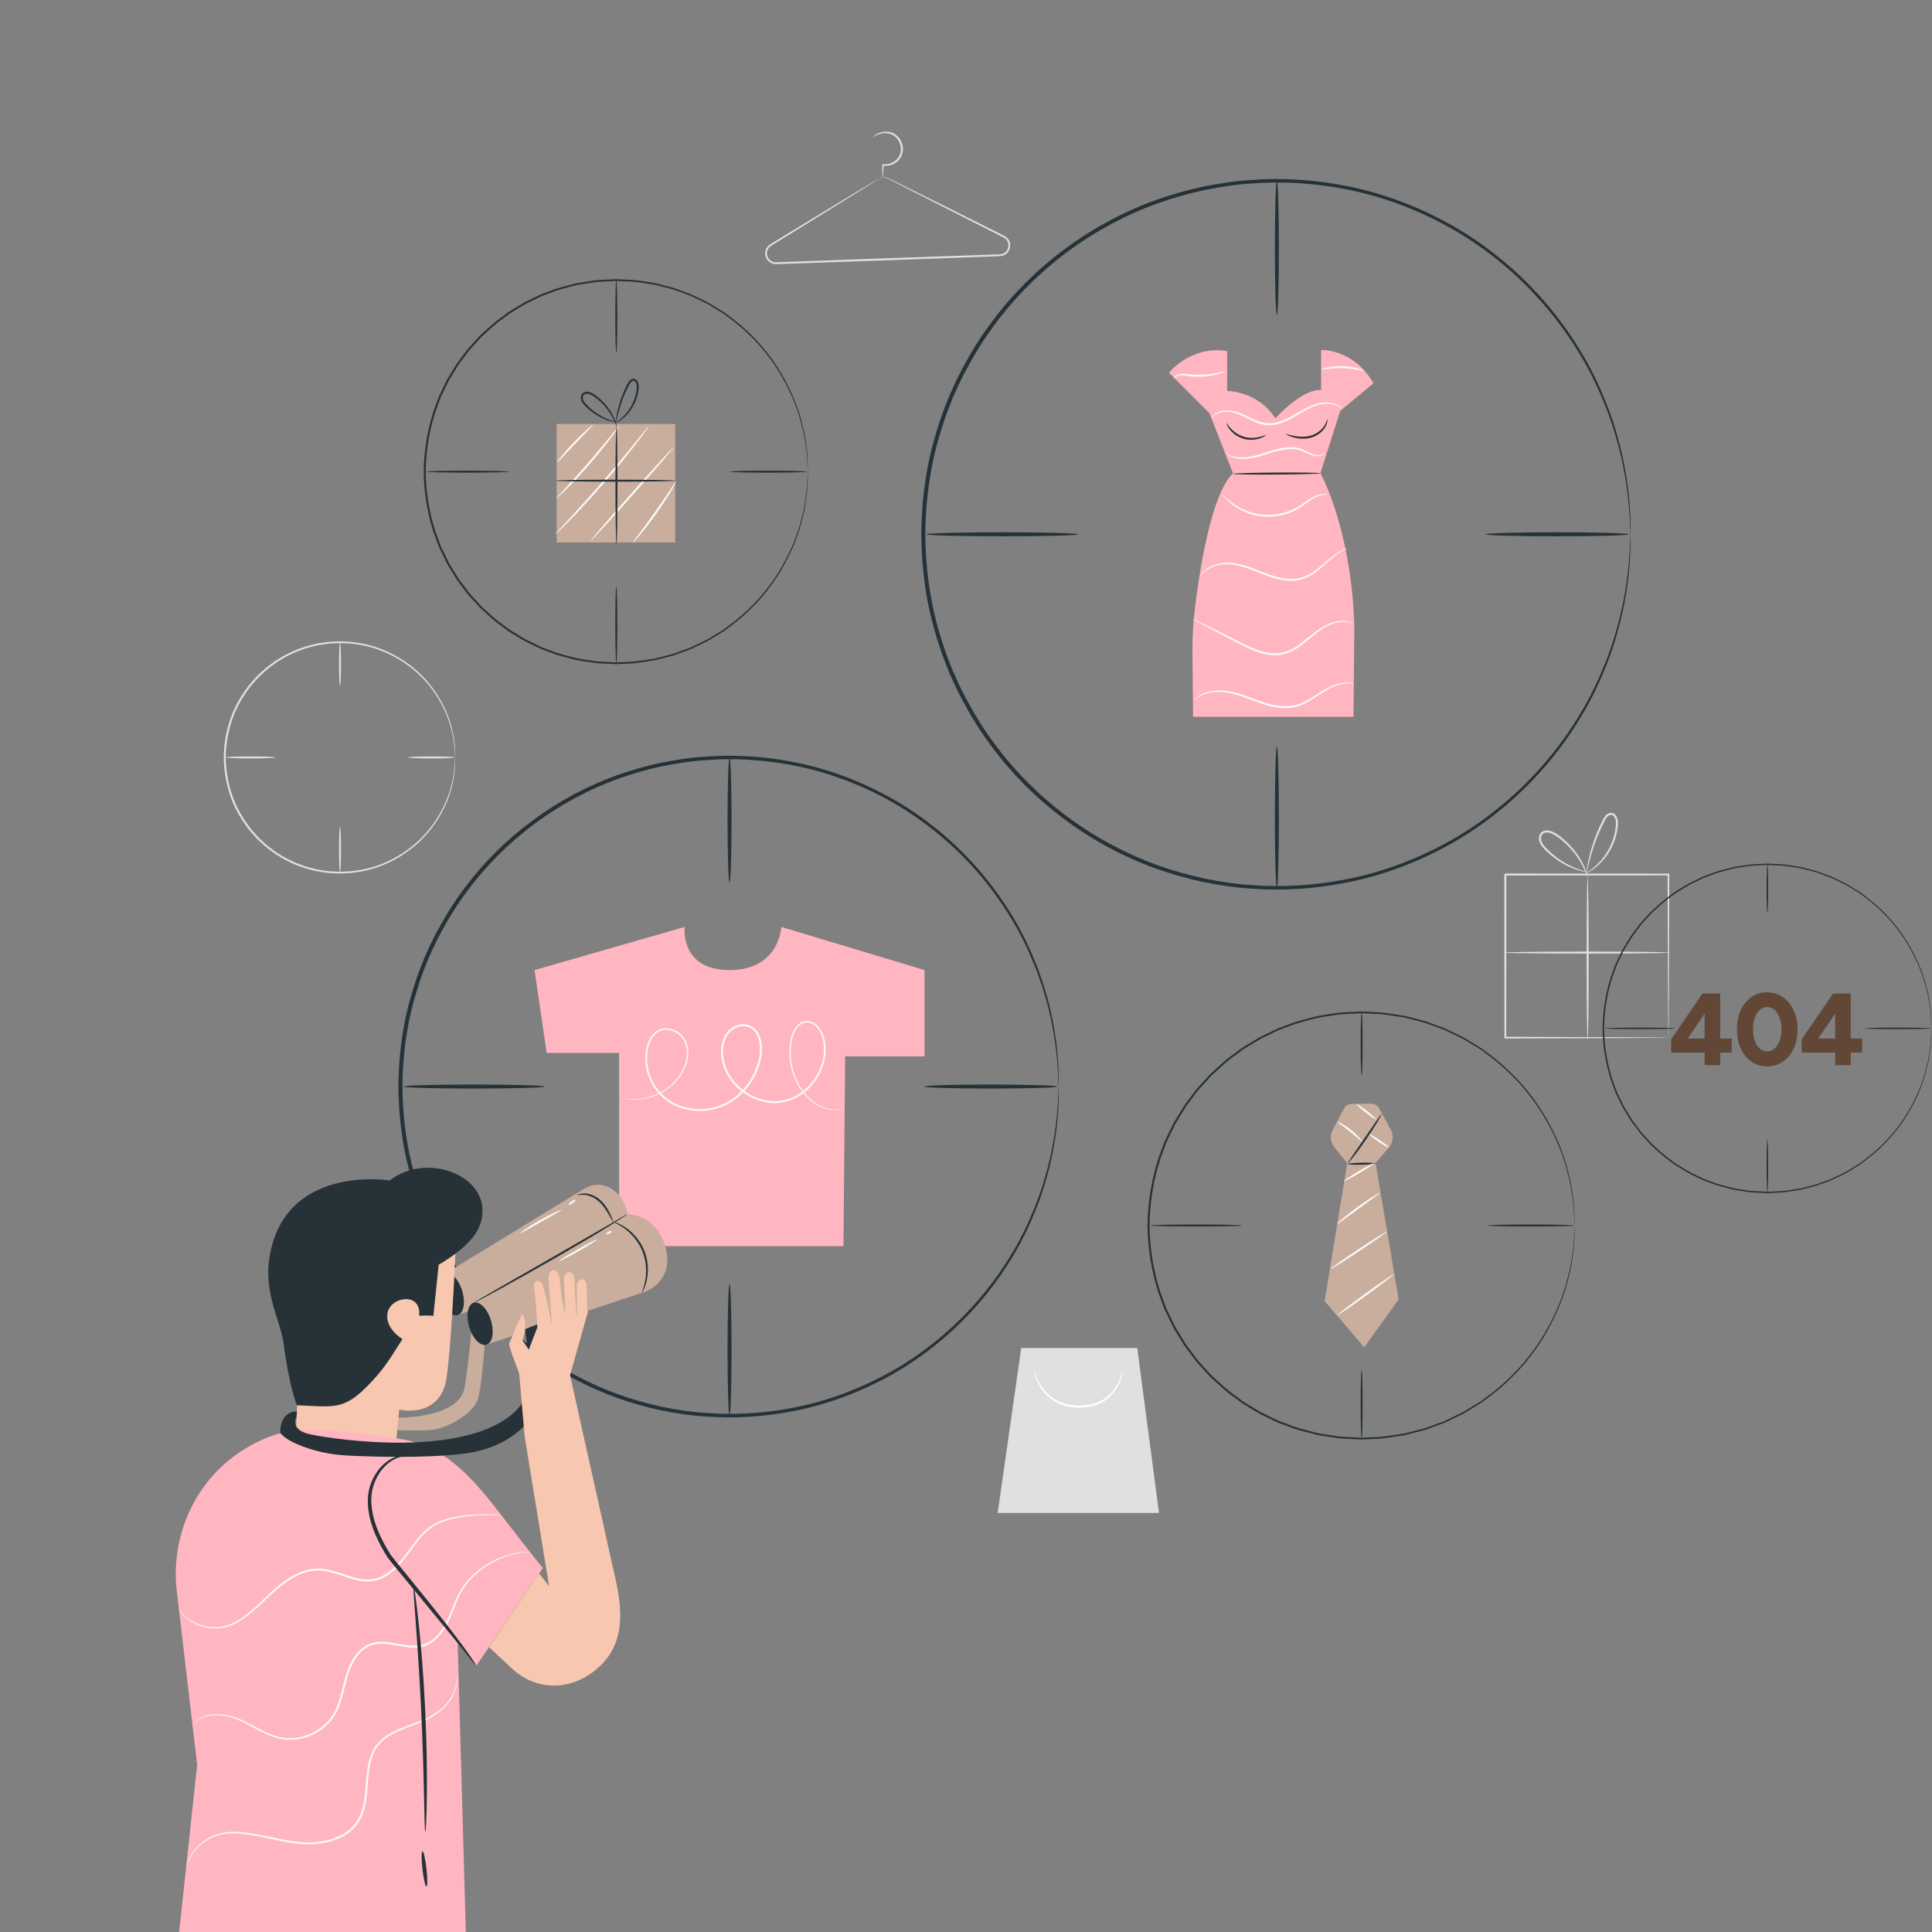 <svg width="604" height="604" viewBox="0 0 604 604" fill="none" xmlns="http://www.w3.org/2000/svg">
<rect x="0" y="0" width="604" height="604" fill="#808080" stroke="none"/>
<g clip-path="url(#clip0_1154_5460)">
<path d="M521.606 324.399C521.601 324.395 521.596 324.31 521.59 324.147C521.587 323.962 521.582 323.729 521.575 323.432C521.567 322.777 521.557 321.858 521.543 320.675C521.526 318.245 521.502 314.735 521.472 310.283C521.438 301.347 521.391 288.638 521.333 273.4L521.605 273.672C506.775 273.684 489.281 273.698 470.613 273.714C470.538 273.781 471.204 273.122 470.922 273.409V273.422V273.45V273.504V273.613V273.831V274.269V275.142V276.883C470.922 278.04 470.922 279.194 470.922 280.341C470.921 282.636 470.921 284.91 470.92 287.159C470.917 291.658 470.914 296.06 470.911 300.342C470.9 308.903 470.889 316.983 470.88 324.398L470.608 324.126C485.847 324.183 498.557 324.232 507.492 324.265C511.943 324.296 515.453 324.32 517.883 324.337C519.066 324.35 519.985 324.361 520.639 324.368C520.934 324.374 521.168 324.379 521.352 324.384C521.517 324.389 521.601 324.395 521.606 324.399C521.611 324.404 521.537 324.409 521.385 324.415C521.207 324.419 520.984 324.425 520.7 324.431C520.057 324.438 519.156 324.449 517.997 324.462C515.581 324.479 512.092 324.503 507.667 324.533C498.69 324.567 485.921 324.614 470.609 324.672L470.337 324.674V324.401C470.328 316.987 470.317 308.907 470.306 300.345C470.304 296.062 470.301 291.66 470.298 287.162C470.296 284.912 470.296 282.639 470.295 280.344C470.295 279.196 470.295 278.044 470.295 276.885V275.144V274.271V273.834V273.615V273.506V273.452V273.424V273.411C470.015 273.688 470.677 273.017 470.614 273.087C489.282 273.103 506.777 273.117 521.606 273.129H521.879L521.878 273.401C521.821 288.71 521.773 301.48 521.739 310.458C521.709 314.883 521.685 318.371 521.668 320.789C521.654 321.948 521.644 322.851 521.636 323.492C521.63 323.776 521.625 324 521.621 324.177C521.617 324.329 521.611 324.404 521.606 324.399Z" fill="#E0E0E0"/>
<path d="M521.772 297.806C521.772 297.98 510.202 298.12 495.935 298.12C481.662 298.12 470.096 297.979 470.096 297.806C470.096 297.634 481.662 297.492 495.935 297.492C510.202 297.491 521.772 297.632 521.772 297.806Z" fill="#E0E0E0"/>
<path d="M496.343 274.293C496.517 274.293 496.657 285.678 496.657 299.719C496.657 313.764 496.516 325.147 496.343 325.147C496.169 325.147 496.029 313.764 496.029 299.719C496.029 285.677 496.171 274.293 496.343 274.293Z" fill="#E0E0E0"/>
<path d="M496.076 272.644C496.071 272.665 495.922 272.651 495.642 272.604C495.361 272.562 494.95 272.476 494.427 272.342C493.382 272.071 491.878 271.605 490.132 270.758C488.386 269.923 486.396 268.703 484.462 267.007C483.517 266.134 482.499 265.263 481.699 264.023C481.318 263.404 481.058 262.625 481.139 261.828C481.187 261.037 481.676 260.204 482.466 259.852C483.255 259.492 484.103 259.603 484.814 259.823C485.535 260.049 486.189 260.397 486.775 260.803C487.935 261.589 488.981 262.451 489.906 263.342C491.762 265.125 493.145 267.005 494.124 268.677C495.1 270.353 495.692 271.813 496.037 272.836C496.216 273.346 496.323 273.751 496.391 274.028C496.459 274.305 496.485 274.452 496.464 274.458C496.339 274.506 495.751 272.16 493.743 268.909C492.733 267.295 491.343 265.483 489.508 263.765C488.593 262.905 487.564 262.075 486.43 261.315C485.878 260.937 485.273 260.623 484.63 260.424C483.995 260.225 483.294 260.163 482.733 260.425C482.166 260.683 481.812 261.256 481.763 261.89C481.698 262.525 481.895 263.156 482.23 263.709C482.922 264.809 483.943 265.724 484.847 266.575C486.716 268.256 488.639 269.49 490.332 270.361C493.731 272.106 496.114 272.517 496.076 272.644Z" fill="#E0E0E0"/>
<path d="M496.007 272.916C495.969 272.91 496.012 272.296 496.184 271.199C496.355 270.102 496.656 268.52 497.164 266.597C497.675 264.676 498.402 262.414 499.417 259.984C499.923 258.769 500.501 257.512 501.157 256.237C501.501 255.595 501.892 254.91 502.603 254.436C503.302 253.925 504.466 254.043 505.028 254.769C506.111 256.193 505.818 257.886 505.648 259.268C505.44 260.703 505.066 262.058 504.574 263.294C503.605 265.775 502.23 267.778 500.878 269.252C499.531 270.739 498.214 271.709 497.269 272.296C496.805 272.605 496.413 272.792 496.152 272.925C495.89 273.056 495.747 273.115 495.736 273.096C495.641 272.968 497.963 271.935 500.544 268.956C501.823 267.478 503.122 265.503 504.032 263.086C504.494 261.883 504.845 260.567 505.037 259.179C505.12 258.491 505.225 257.76 505.184 257.08C505.134 256.396 504.959 255.673 504.55 255.179C504.151 254.689 503.452 254.614 502.937 254.962C502.406 255.307 502.02 255.919 501.701 256.519C501.047 257.776 500.464 259.013 499.949 260.209C498.916 262.601 498.152 264.824 497.591 266.715C497.032 268.607 496.668 270.164 496.424 271.243C496.18 272.323 496.056 272.923 496.007 272.916Z" fill="#E0E0E0"/>
<path d="M355.536 421.424L362.337 472.993H311.914L319.26 421.424H355.536Z" fill="#E0E0E0"/>
<path d="M323.355 428.909C323.46 428.863 323.884 431.033 325.872 433.816C326.87 435.183 328.312 436.657 330.274 437.731C332.223 438.818 334.676 439.428 337.266 439.427C339.854 439.451 342.318 438.928 344.286 437.877C346.274 436.85 347.678 435.32 348.627 433.927C350.508 431.072 350.785 428.865 350.896 428.909C350.938 428.914 350.907 429.457 350.657 430.398C350.404 431.335 349.934 432.684 348.999 434.171C348.068 435.641 346.635 437.278 344.563 438.387C342.511 439.52 339.932 440.083 337.259 440.056C334.584 440.059 332.016 439.405 329.993 438.238C327.955 437.086 326.488 435.513 325.509 434.073C324.523 432.624 323.983 431.304 323.68 430.383C323.379 429.455 323.314 428.916 323.355 428.909Z" fill="white"/>
<path d="M274.956 55.737C274.937 55.77 275.442 55.222 276.621 55.369C277.202 55.435 277.843 55.771 278.576 56.131C279.323 56.497 280.176 56.916 281.134 57.385C285.007 59.307 290.554 62.059 297.392 65.453C300.823 67.166 304.577 69.041 308.606 71.052C309.614 71.556 310.638 72.068 311.679 72.589C312.2 72.85 312.724 73.112 313.253 73.377C313.757 73.645 314.365 73.873 314.837 74.354C315.803 75.265 316.082 76.795 315.558 78.032C315.306 78.653 314.862 79.211 314.279 79.58C313.701 79.958 312.972 80.079 312.333 80.097C302.204 80.465 291.074 80.87 279.392 81.294C267.704 81.701 256.573 82.089 246.441 82.443C245.175 82.486 243.925 82.528 242.692 82.57C241.342 82.637 240.015 81.801 239.516 80.584C238.965 79.398 239.196 77.907 240.082 76.985C240.517 76.499 241.073 76.229 241.54 75.931C242.03 75.633 242.514 75.337 242.995 75.044C246.84 72.7 250.423 70.516 253.698 68.52C260.227 64.563 265.521 61.353 269.218 59.112C271.032 58.029 272.453 57.18 273.454 56.582C273.92 56.311 274.287 56.099 274.565 55.937C274.818 55.797 274.95 55.728 274.956 55.737C274.962 55.747 274.841 55.833 274.601 55.993C274.331 56.169 273.975 56.399 273.523 56.692C272.536 57.314 271.136 58.196 269.348 59.323C265.676 61.605 260.418 64.871 253.932 68.901C250.669 70.917 247.099 73.123 243.269 75.489C242.789 75.785 242.306 76.084 241.819 76.385C241.326 76.697 240.82 76.955 240.481 77.35C239.749 78.117 239.556 79.357 240.025 80.361C240.459 81.384 241.533 82.055 242.675 82.004C243.908 81.958 245.158 81.911 246.424 81.864C256.555 81.496 267.686 81.091 279.372 80.667C291.056 80.26 302.185 79.872 312.315 79.519C312.935 79.499 313.486 79.404 313.976 79.097C314.454 78.797 314.824 78.338 315.036 77.818C315.478 76.777 315.248 75.506 314.454 74.754C314.082 74.361 313.543 74.15 313.01 73.867C312.483 73.6 311.959 73.335 311.44 73.072C310.401 72.547 309.379 72.03 308.374 71.52C304.357 69.484 300.615 67.587 297.195 65.852C290.393 62.383 284.877 59.569 281.026 57.605C280.079 57.116 279.234 56.68 278.495 56.299C277.762 55.916 277.156 55.577 276.602 55.495C275.484 55.31 274.961 55.801 274.956 55.737Z" fill="#E0E0E0"/>
<path d="M275.918 55.393C275.829 55.389 275.804 53.911 275.835 51.524L275.839 51.264L276.103 51.309C277.14 51.483 278.448 51.24 279.588 50.461C280.725 49.697 281.648 48.336 281.655 46.75C281.69 45.131 280.935 43.599 279.854 42.716C278.774 41.805 277.42 41.564 276.353 41.628C274.139 41.785 273.122 42.971 273.061 42.847C273.037 42.825 273.244 42.528 273.763 42.141C274.282 41.764 275.145 41.314 276.316 41.184C277.461 41.056 278.971 41.262 280.22 42.267C281.461 43.243 282.321 44.935 282.283 46.766C282.271 47.652 282.007 48.513 281.577 49.233C281.135 49.946 280.552 50.527 279.912 50.944C278.628 51.785 277.163 52.005 276.021 51.756L276.289 51.541C276.143 53.923 276.008 55.395 275.918 55.393Z" fill="#E0E0E0"/>
<path d="M142.325 236.796C142.325 236.796 142.293 236.598 142.263 236.213C142.235 235.801 142.195 235.233 142.146 234.503C142.122 234.125 142.096 233.706 142.067 233.245C142.018 232.783 141.917 232.284 141.835 231.741C141.661 230.655 141.496 229.396 141.079 228.027C140.441 225.248 139.135 221.964 137.081 218.485C135.009 215.021 132.023 211.402 127.959 208.332C123.907 205.29 118.795 202.703 112.895 201.659C111.417 201.45 109.921 201.146 108.373 201.138C107.602 201.112 106.824 201.037 106.041 201.05C105.258 201.091 104.469 201.132 103.675 201.174C103.278 201.201 102.877 201.199 102.48 201.251L101.288 201.434C100.492 201.566 99.683 201.66 98.882 201.826C97.305 202.256 95.67 202.576 94.117 203.226C92.514 203.739 91.006 204.532 89.457 205.276C88.701 205.685 87.979 206.163 87.231 206.606C86.47 207.03 85.775 207.559 85.075 208.092C83.623 209.09 82.352 210.336 81.022 211.537C79.82 212.867 78.558 214.169 77.523 215.678C75.397 218.63 73.54 221.911 72.416 225.52C71.252 229.105 70.625 232.914 70.573 236.789C70.624 240.665 71.249 244.475 72.414 248.062C73.536 251.672 75.394 254.952 77.52 257.907C78.557 259.417 79.819 260.719 81.021 262.049C82.351 263.251 83.622 264.499 85.074 265.496C85.772 266.03 86.469 266.558 87.23 266.983C87.977 267.426 88.7 267.903 89.455 268.313C91.005 269.057 92.513 269.85 94.116 270.363C95.669 271.013 97.304 271.333 98.882 271.764C99.682 271.93 100.492 272.024 101.288 272.156L102.48 272.339C102.877 272.391 103.278 272.389 103.675 272.417C104.469 272.458 105.258 272.499 106.041 272.54C106.824 272.552 107.602 272.477 108.373 272.45C109.921 272.443 111.417 272.139 112.895 271.93C118.796 270.885 123.909 268.297 127.959 265.255C132.023 262.185 135.009 258.566 137.079 255.101C139.134 251.622 140.439 248.339 141.077 245.559C141.493 244.19 141.659 242.932 141.833 241.846C141.915 241.302 142.015 240.803 142.065 240.343C142.094 239.883 142.12 239.462 142.143 239.084C142.194 238.355 142.233 237.787 142.261 237.375C142.293 236.993 142.325 236.796 142.325 236.796C142.325 236.796 142.337 236.994 142.327 237.38C142.314 237.793 142.296 238.363 142.271 239.096C142.257 239.477 142.24 239.898 142.223 240.362C142.183 240.826 142.093 241.329 142.02 241.876C141.866 242.97 141.718 244.24 141.317 245.623C140.711 248.43 139.43 251.755 137.384 255.285C135.321 258.8 132.327 262.481 128.231 265.613C124.148 268.715 118.976 271.363 112.993 272.447C111.494 272.665 109.977 272.978 108.405 272.992C107.622 273.021 106.834 273.099 106.039 273.089C105.244 273.051 104.443 273.012 103.636 272.972C103.234 272.946 102.825 272.948 102.423 272.896L101.212 272.714C100.403 272.582 99.581 272.489 98.768 272.322C97.163 271.891 95.501 271.567 93.921 270.911C92.29 270.392 90.756 269.591 89.179 268.837C88.41 268.423 87.674 267.94 86.914 267.49C86.139 267.059 85.43 266.524 84.719 265.983C83.24 264.97 81.946 263.706 80.592 262.484C79.367 261.134 78.082 259.81 77.026 258.276C74.86 255.274 72.969 251.935 71.823 248.264C70.636 244.614 69.998 240.737 69.947 236.793C69.999 232.85 70.638 228.974 71.826 225.326C72.972 221.656 74.863 218.319 77.029 215.318C78.084 213.784 79.37 212.461 80.595 211.111C81.948 209.89 83.243 208.626 84.72 207.613C85.431 207.072 86.141 206.537 86.915 206.106C87.675 205.656 88.412 205.173 89.18 204.759C90.756 204.005 92.29 203.204 93.921 202.685C95.501 202.029 97.163 201.705 98.768 201.274C99.581 201.107 100.403 201.014 101.212 200.882L102.423 200.7C102.827 200.648 103.234 200.65 103.636 200.624C104.443 200.584 105.244 200.545 106.039 200.507C106.834 200.497 107.622 200.574 108.404 200.605C109.976 200.619 111.492 200.931 112.992 201.149C118.975 202.232 124.145 204.88 128.23 207.982C132.327 211.113 135.321 214.794 137.384 218.309C139.43 221.84 140.711 225.164 141.318 227.972C141.719 229.355 141.867 230.625 142.021 231.719C142.094 232.266 142.184 232.769 142.224 233.233C142.242 233.696 142.258 234.118 142.273 234.499C142.297 235.232 142.315 235.802 142.328 236.215C142.337 236.598 142.325 236.796 142.325 236.796Z" fill="#E0E0E0"/>
<path d="M106.293 214.458C106.119 214.458 105.979 211.392 105.979 207.611C105.979 203.828 106.12 200.764 106.293 200.764C106.467 200.764 106.607 203.828 106.607 207.611C106.608 211.392 106.467 214.458 106.293 214.458Z" fill="#E0E0E0"/>
<path d="M86.062 236.797C86.062 236.97 82.598 237.111 78.326 237.111C74.052 237.111 70.589 236.969 70.589 236.797C70.589 236.623 74.052 236.482 78.326 236.482C82.598 236.481 86.062 236.623 86.062 236.797Z" fill="#E0E0E0"/>
<path d="M142.172 236.797C142.172 236.97 138.906 237.111 134.879 237.111C130.85 237.111 127.585 236.969 127.585 236.797C127.585 236.623 130.85 236.482 134.879 236.482C138.906 236.481 142.172 236.623 142.172 236.797Z" fill="#E0E0E0"/>
<path d="M106.293 272.829C106.119 272.829 105.979 269.605 105.979 265.629C105.979 261.653 106.12 258.43 106.293 258.43C106.467 258.43 106.607 261.653 106.607 265.629C106.608 269.605 106.467 272.829 106.293 272.829Z" fill="#E0E0E0"/>
<path d="M492.326 383.126C492.326 383.126 492.286 382.76 492.239 382.047C492.196 381.318 492.132 380.262 492.048 378.884C492.008 378.187 491.964 377.41 491.915 376.553C491.827 375.699 491.647 374.775 491.499 373.768C491.34 372.761 491.17 371.679 490.989 370.522C490.92 369.938 490.78 369.35 490.61 368.75C490.453 368.146 490.289 367.525 490.123 366.886C488.956 361.734 486.552 355.644 482.755 349.187C478.928 342.758 473.402 336.039 465.871 330.335C464.925 329.63 463.968 328.917 463.001 328.195C461.992 327.533 460.93 326.926 459.879 326.279C459.351 325.959 458.821 325.637 458.287 325.314C457.756 324.985 457.222 324.656 456.642 324.404C455.505 323.858 454.356 323.306 453.195 322.749C452.613 322.474 452.036 322.181 451.443 321.917C450.831 321.694 450.218 321.47 449.602 321.245C448.368 320.796 447.123 320.342 445.867 319.883C444.598 319.462 443.269 319.192 441.956 318.834C440.629 318.533 439.324 318.066 437.94 317.923C435.196 317.533 432.423 316.966 429.548 316.949C428.116 316.9 426.675 316.76 425.222 316.782C423.769 316.856 422.304 316.931 420.831 317.007C420.095 317.058 419.351 317.053 418.614 317.15C417.878 317.264 417.141 317.376 416.401 317.489C414.924 317.733 413.422 317.906 411.937 318.213C409.008 319.009 405.975 319.603 403.09 320.808C402.359 321.076 401.625 321.345 400.889 321.615C400.523 321.754 400.15 321.877 399.787 322.028L398.724 322.541C397.304 323.226 395.875 323.916 394.438 324.609C393.037 325.369 391.694 326.253 390.307 327.076C389.628 327.511 388.903 327.881 388.257 328.371L386.304 329.834C383.606 331.685 381.248 333.999 378.778 336.228C377.659 337.46 376.535 338.698 375.405 339.941L374.557 340.875L373.795 341.884L372.276 343.916L370.751 345.957L369.415 348.139L368.081 350.335L367.412 351.437C367.211 351.816 367.035 352.21 366.844 352.596C366.096 354.15 365.345 355.709 364.591 357.274C363.993 358.905 363.393 360.543 362.791 362.185C360.628 368.843 359.463 375.914 359.368 383.11C359.462 390.309 360.624 397.383 362.786 404.044C363.388 405.688 363.988 407.326 364.586 408.958C365.34 410.524 366.091 412.083 366.839 413.637L367.406 414.797L368.075 415.899L369.409 418.096L370.745 420.279L372.27 422.321L373.789 424.354L374.55 425.363L375.398 426.296C376.527 427.541 377.652 428.779 378.771 430.011C381.241 432.241 383.6 434.557 386.296 436.407L388.25 437.87C388.896 438.361 389.621 438.732 390.301 439.165C391.688 439.988 393.032 440.873 394.433 441.633C395.871 442.327 397.3 443.016 398.721 443.701L399.785 444.215C400.147 444.366 400.521 444.49 400.888 444.628C401.623 444.897 402.358 445.167 403.089 445.435C405.974 446.639 409.008 447.233 411.937 448.03C413.422 448.336 414.925 448.509 416.402 448.753C417.143 448.867 417.881 448.98 418.615 449.093C419.352 449.189 420.096 449.184 420.833 449.235C422.308 449.311 423.772 449.386 425.225 449.461C426.679 449.483 428.121 449.343 429.551 449.293C432.426 449.276 435.2 448.71 437.943 448.319L438.969 448.164C439.307 448.097 439.638 447.998 439.971 447.917C440.637 447.747 441.3 447.577 441.96 447.407C443.273 447.05 444.602 446.779 445.87 446.359C447.128 445.9 448.372 445.446 449.605 444.996C450.223 444.772 450.836 444.548 451.446 444.325C452.033 444.046 452.618 443.769 453.199 443.492C454.36 442.935 455.509 442.383 456.645 441.837C457.225 441.586 457.759 441.255 458.291 440.928C458.825 440.604 459.355 440.283 459.883 439.963C460.934 439.315 461.996 438.709 463.004 438.047C463.972 437.325 464.929 436.612 465.875 435.906C473.404 430.201 478.929 423.482 482.756 417.053C486.552 410.596 488.956 404.508 490.123 399.356C490.289 398.717 490.451 398.094 490.61 397.492C490.781 396.891 490.919 396.303 490.989 395.72C491.171 394.562 491.34 393.48 491.499 392.475C491.646 391.469 491.827 390.543 491.915 389.69C491.964 388.834 492.008 388.057 492.048 387.36C492.132 385.981 492.196 384.926 492.239 384.196C492.286 383.492 492.326 383.126 492.326 383.126C492.326 383.126 492.33 383.492 492.303 384.206C492.273 384.937 492.231 385.995 492.174 387.377C492.144 388.075 492.109 388.856 492.071 389.715C491.993 390.571 491.822 391.5 491.684 392.51C491.534 393.521 491.373 394.608 491.2 395.77C491.135 396.356 491.001 396.947 490.834 397.551C490.681 398.157 490.523 398.782 490.36 399.424C489.225 404.604 486.845 410.734 483.058 417.242C479.24 423.722 473.707 430.503 466.144 436.268C465.195 436.981 464.233 437.702 463.26 438.432C462.248 439.102 461.179 439.715 460.123 440.371C459.592 440.695 459.059 441.02 458.522 441.347C457.988 441.678 457.45 442.012 456.867 442.267C455.723 442.821 454.567 443.379 453.4 443.943C452.815 444.222 452.227 444.503 451.636 444.785C451.021 445.011 450.404 445.238 449.783 445.466C448.541 445.923 447.287 446.383 446.022 446.847C444.744 447.273 443.407 447.55 442.084 447.912C441.42 448.084 440.752 448.257 440.081 448.429C439.746 448.512 439.412 448.612 439.072 448.679L438.037 448.839C435.272 449.239 432.477 449.814 429.58 449.837C428.138 449.89 426.685 450.032 425.219 450.013C423.754 449.941 422.278 449.867 420.791 449.793C420.049 449.742 419.298 449.749 418.555 449.652C417.813 449.54 417.069 449.426 416.322 449.314C414.833 449.07 413.317 448.897 411.819 448.59C408.863 447.793 405.802 447.196 402.889 445.986C402.151 445.716 401.411 445.446 400.668 445.174C400.298 445.035 399.921 444.91 399.555 444.758L398.481 444.242C397.048 443.553 395.605 442.858 394.154 442.161C392.74 441.396 391.383 440.506 389.982 439.676C389.296 439.238 388.565 438.864 387.911 438.37L385.939 436.897C383.216 435.03 380.831 432.698 378.339 430.448C377.209 429.205 376.073 427.957 374.933 426.703L374.076 425.761L373.307 424.744L371.773 422.694L370.232 420.635L368.883 418.432L367.535 416.216L366.86 415.103L366.287 413.931C365.531 412.363 364.772 410.789 364.011 409.209C363.407 407.563 362.801 405.909 362.192 404.249C360.007 397.527 358.833 390.384 358.738 383.119C358.834 375.856 360.01 368.716 362.197 361.996C362.806 360.337 363.412 358.685 364.016 357.038C364.777 355.458 365.536 353.884 366.292 352.317C366.484 351.927 366.663 351.53 366.866 351.147L367.541 350.035L368.888 347.819L370.238 345.618L371.779 343.558L373.313 341.508L374.084 340.491L374.94 339.549C376.08 338.295 377.216 337.046 378.347 335.804C380.84 333.555 383.223 331.223 385.946 329.357L387.919 327.884C388.572 327.39 389.303 327.017 389.988 326.58C391.388 325.751 392.745 324.861 394.159 324.096C395.61 323.398 397.052 322.704 398.486 322.015L399.56 321.499C399.926 321.347 400.303 321.222 400.673 321.083C401.416 320.811 402.156 320.541 402.894 320.271C405.806 319.061 408.867 318.464 411.823 317.667C413.321 317.359 414.837 317.187 416.326 316.943C417.073 316.83 417.817 316.718 418.558 316.605C419.301 316.509 420.052 316.515 420.794 316.464C422.282 316.39 423.758 316.316 425.222 316.244C426.687 316.225 428.14 316.367 429.583 316.42C432.479 316.443 435.275 317.018 438.039 317.418C439.433 317.566 440.748 318.038 442.085 318.345C443.408 318.708 444.745 318.985 446.024 319.41C447.29 319.875 448.542 320.335 449.784 320.791C450.405 321.019 451.022 321.246 451.637 321.472C452.234 321.74 452.816 322.035 453.401 322.314C454.568 322.878 455.724 323.438 456.868 323.99C457.451 324.245 457.989 324.578 458.523 324.91C459.059 325.238 459.593 325.563 460.125 325.886C461.18 326.541 462.248 327.155 463.262 327.824C464.234 328.554 465.196 329.275 466.145 329.986C473.708 335.752 479.242 342.531 483.062 349.012C486.85 355.521 489.23 361.652 490.364 366.831C490.527 367.474 490.686 368.099 490.839 368.705C491.006 369.309 491.141 369.9 491.205 370.486C491.378 371.648 491.539 372.735 491.688 373.746C491.827 374.757 491.998 375.685 492.076 376.541C492.114 377.4 492.149 378.181 492.179 378.879C492.236 380.261 492.278 381.319 492.308 382.05C492.329 382.76 492.326 383.126 492.326 383.126Z" fill="#263238"/>
<path d="M425.688 336.283C425.514 336.283 425.374 331.852 425.374 326.385C425.374 320.918 425.515 316.488 425.688 316.488C425.862 316.488 426.002 320.919 426.002 326.385C426.003 331.852 425.862 336.283 425.688 336.283Z" fill="#263238"/>
<path d="M388.273 383.127C388.273 383.301 381.865 383.441 373.965 383.441C366.061 383.441 359.656 383.299 359.656 383.127C359.656 382.954 366.061 382.812 373.965 382.812C381.865 382.812 388.273 382.953 388.273 383.127Z" fill="#263238"/>
<path d="M492.042 383.127C492.042 383.301 486.003 383.441 478.555 383.441C471.104 383.441 465.066 383.299 465.066 383.127C465.066 382.954 471.104 382.812 478.555 382.812C486.002 382.812 492.042 382.953 492.042 383.127Z" fill="#263238"/>
<path d="M425.688 449.765C425.514 449.765 425.374 444.947 425.374 439.005C425.374 433.06 425.515 428.244 425.688 428.244C425.862 428.244 426.002 433.062 426.002 439.005C426.003 444.946 425.862 449.765 425.688 449.765Z" fill="#263238"/>
<path d="M420.199 346.554L416.644 353.229C415.7 355.002 415.909 357.167 417.175 358.727L421.171 363.646L430.037 363.542L434.175 358.796C435.554 357.215 435.798 354.942 434.788 353.105L431.126 346.449C430.643 345.57 429.717 345.029 428.714 345.041L422.564 345.114C421.572 345.125 420.665 345.677 420.199 346.554Z" fill="#C9AD9D"/>
<path d="M426.501 421.212L414.114 406.756L421.173 363.645L430.038 363.541L437.262 406.225L426.501 421.212Z" fill="#C9AD9D"/>
<path d="M429.925 363.737C429.92 363.911 428.006 364.087 425.652 364.132C423.296 364.175 421.378 364.07 421.367 363.897C421.355 363.725 423.269 363.547 425.64 363.502C428.011 363.458 429.93 363.563 429.925 363.737Z" fill="#263238"/>
<path d="M431.892 348.361C431.965 348.407 431.48 349.328 430.615 350.768C429.752 352.208 428.502 354.163 427.053 356.276C425.602 358.389 424.225 360.258 423.192 361.582C422.159 362.906 421.473 363.69 421.406 363.638C421.334 363.584 421.894 362.709 422.832 361.32C423.919 359.735 425.161 357.921 426.533 355.92C427.908 353.921 429.152 352.11 430.241 350.525C431.2 349.151 431.817 348.314 431.892 348.361Z" fill="#263238"/>
<path d="M433.583 385.022C433.679 385.167 429.821 387.898 424.967 391.122C420.112 394.347 416.099 396.843 416.003 396.698C415.907 396.553 419.763 393.823 424.619 390.598C429.473 387.374 433.487 384.877 433.583 385.022Z" fill="#FAFAFA"/>
<path d="M431.303 372.964C431.401 373.115 428.367 375.235 424.682 377.922C420.993 380.604 418.044 382.84 417.931 382.701C417.823 382.572 420.606 380.107 424.313 377.414C428.014 374.716 431.214 372.823 431.303 372.964Z" fill="#FAFAFA"/>
<path d="M429.624 363.626C429.713 363.776 427.676 365.152 425.076 366.701C422.475 368.251 420.294 369.384 420.205 369.235C420.116 369.085 422.152 367.709 424.753 366.161C427.355 364.612 429.536 363.478 429.624 363.626Z" fill="#FAFAFA"/>
<path d="M425.893 356.916C425.759 357.039 424.183 355.498 422.071 353.809C419.967 352.11 418.122 350.902 418.214 350.745C418.293 350.6 420.316 351.584 422.465 353.319C424.62 355.045 426.018 356.809 425.893 356.916Z" fill="#FAFAFA"/>
<path d="M430.157 349.919C430.05 350.055 428.611 349.106 426.944 347.798C425.276 346.489 424.011 345.318 424.119 345.181C424.226 345.045 425.665 345.994 427.332 347.302C428.999 348.611 430.264 349.782 430.157 349.919Z" fill="#FAFAFA"/>
<path d="M434.197 358.752C434.1 358.895 432.637 358.075 430.93 356.92C429.222 355.764 427.917 354.711 428.015 354.567C428.113 354.423 429.576 355.244 431.283 356.4C432.991 357.555 434.295 358.608 434.197 358.752Z" fill="#FAFAFA"/>
<path d="M435.747 398.355C435.85 398.495 431.991 401.469 427.133 404.998C422.272 408.526 418.25 411.272 418.148 411.132C418.045 410.992 421.902 408.018 426.763 404.489C431.623 400.96 435.645 398.215 435.747 398.355Z" fill="#FAFAFA"/>
<path d="M603.858 321.498C603.858 321.498 603.827 321.216 603.791 320.668C603.757 320.106 603.708 319.293 603.644 318.232C603.613 317.695 603.579 317.097 603.541 316.437C603.474 315.78 603.335 315.068 603.221 314.293C603.099 313.518 602.968 312.684 602.828 311.793C602.775 311.344 602.667 310.891 602.536 310.429C602.415 309.964 602.29 309.486 602.161 308.994C601.263 305.027 599.412 300.338 596.488 295.367C593.542 290.416 589.287 285.243 583.488 280.851C582.76 280.308 582.023 279.759 581.278 279.203C580.502 278.693 579.684 278.226 578.875 277.728C578.468 277.481 578.06 277.234 577.649 276.985C577.24 276.732 576.829 276.479 576.382 276.284C575.507 275.864 574.622 275.439 573.728 275.01C573.28 274.798 572.836 274.573 572.379 274.369C571.908 274.198 571.436 274.025 570.961 273.852C570.012 273.506 569.053 273.156 568.085 272.803C567.109 272.479 566.086 272.271 565.075 271.996C564.053 271.764 563.048 271.404 561.982 271.294C559.87 270.994 557.734 270.558 555.521 270.545C554.418 270.506 553.309 270.399 552.19 270.415C551.071 270.473 549.944 270.531 548.809 270.589C548.242 270.628 547.669 270.625 547.102 270.699C546.536 270.786 545.968 270.873 545.398 270.96C544.261 271.148 543.104 271.281 541.961 271.517C539.706 272.13 537.37 272.588 535.149 273.515C534.586 273.722 534.021 273.929 533.455 274.137C533.173 274.244 532.885 274.339 532.606 274.455L531.788 274.85C530.694 275.377 529.594 275.909 528.488 276.442C527.409 277.027 526.374 277.708 525.307 278.342C524.784 278.677 524.226 278.961 523.728 279.339L522.224 280.465C520.147 281.89 518.332 283.672 516.43 285.388C515.568 286.337 514.702 287.29 513.833 288.247L513.18 288.966L512.593 289.743L511.424 291.308L510.249 292.879L509.22 294.559L508.194 296.25L507.678 297.098C507.524 297.391 507.388 297.694 507.241 297.991C506.665 299.187 506.087 300.388 505.506 301.593C505.046 302.848 504.584 304.11 504.121 305.375C502.455 310.5 501.558 315.945 501.485 321.486C501.557 327.029 502.452 332.475 504.117 337.604C504.58 338.87 505.042 340.131 505.503 341.388C506.083 342.593 506.662 343.794 507.237 344.99L507.674 345.884L508.189 346.732L509.216 348.424L510.244 350.105L511.419 351.677L512.588 353.242L513.174 354.019L513.827 354.738C514.697 355.696 515.563 356.649 516.424 357.598C518.326 359.315 520.143 361.098 522.219 362.523L523.723 363.649C524.22 364.027 524.778 364.312 525.302 364.646C526.37 365.28 527.405 365.961 528.484 366.546C529.591 367.08 530.691 367.611 531.785 368.139L532.604 368.534C532.883 368.65 533.171 368.746 533.454 368.852C534.02 369.06 534.586 369.267 535.148 369.473C537.369 370.401 539.706 370.858 541.961 371.471C543.104 371.708 544.262 371.841 545.399 372.029C545.969 372.116 546.538 372.203 547.103 372.29C547.67 372.364 548.243 372.361 548.811 372.4C549.946 372.458 551.074 372.516 552.193 372.574C553.312 372.59 554.422 372.482 555.523 372.444C557.737 372.431 559.873 371.995 561.985 371.695L562.775 371.575C563.035 371.523 563.29 371.447 563.547 371.385C564.059 371.254 564.57 371.123 565.077 370.992C566.089 370.717 567.112 370.509 568.088 370.185C569.057 369.832 570.015 369.482 570.964 369.136C571.439 368.963 571.912 368.791 572.382 368.619C572.834 368.404 573.284 368.191 573.731 367.978C574.625 367.549 575.51 367.124 576.385 366.704C576.831 366.51 577.242 366.255 577.652 366.003C578.063 365.754 578.471 365.507 578.878 365.26C579.687 364.762 580.504 364.295 581.281 363.785C582.026 363.23 582.763 362.68 583.491 362.137C589.288 357.744 593.543 352.571 596.489 347.62C599.412 342.649 601.263 337.961 602.161 333.994C602.29 333.502 602.414 333.023 602.536 332.559C602.668 332.097 602.774 331.644 602.828 331.195C602.969 330.304 603.099 329.47 603.221 328.696C603.334 327.922 603.474 327.209 603.541 326.552C603.579 325.893 603.613 325.295 603.644 324.758C603.708 323.696 603.757 322.884 603.791 322.322C603.827 321.78 603.858 321.498 603.858 321.498C603.858 321.498 603.861 321.78 603.84 322.33C603.817 322.892 603.784 323.707 603.741 324.771C603.717 325.309 603.69 325.91 603.661 326.571C603.601 327.23 603.47 327.946 603.363 328.723C603.248 329.502 603.124 330.339 602.991 331.234C602.941 331.685 602.837 332.14 602.709 332.605C602.591 333.072 602.469 333.552 602.343 334.047C601.47 338.036 599.638 342.755 596.722 347.766C593.782 352.756 589.522 357.976 583.698 362.416C582.967 362.965 582.227 363.52 581.478 364.082C580.699 364.598 579.876 365.069 579.063 365.574C578.653 365.824 578.243 366.074 577.829 366.326C577.418 366.581 577.004 366.838 576.555 367.035C575.674 367.461 574.784 367.89 573.886 368.325C573.436 368.54 572.983 368.756 572.528 368.973C572.054 369.147 571.579 369.322 571.101 369.498C570.145 369.849 569.179 370.204 568.205 370.561C567.221 370.889 566.192 371.102 565.173 371.381C564.662 371.513 564.147 371.646 563.631 371.779C563.373 371.842 563.116 371.92 562.854 371.972L562.057 372.095C559.928 372.402 557.776 372.845 555.546 372.863C554.435 372.904 553.316 373.014 552.188 372.999C551.06 372.943 549.923 372.886 548.778 372.829C548.207 372.79 547.629 372.795 547.057 372.721C546.485 372.634 545.912 372.547 545.338 372.46C544.191 372.272 543.024 372.139 541.87 371.903C539.594 371.289 537.237 370.83 534.995 369.898C534.426 369.69 533.856 369.482 533.284 369.273C533 369.166 532.709 369.07 532.428 368.953L531.601 368.555C530.497 368.024 529.386 367.49 528.269 366.953C527.18 366.364 526.135 365.679 525.057 365.04C524.528 364.702 523.965 364.415 523.462 364.034L521.943 362.899C519.847 361.462 518.011 359.666 516.092 357.934C515.221 356.977 514.347 356.017 513.469 355.051L512.81 354.326L512.217 353.542L511.036 351.964L509.85 350.378L508.811 348.683L507.773 346.976L507.253 346.119L506.812 345.217C506.23 344.01 505.646 342.798 505.06 341.581C504.595 340.313 504.128 339.04 503.659 337.762C501.977 332.586 501.073 327.086 501 321.493C501.073 315.901 501.979 310.403 503.663 305.229C504.132 303.952 504.599 302.679 505.064 301.411C505.65 300.195 506.234 298.983 506.816 297.777C506.964 297.476 507.102 297.17 507.258 296.875L507.778 296.02L508.815 294.313L509.855 292.618L511.041 291.032L512.222 289.454L512.815 288.671L513.475 287.945C514.353 286.98 515.227 286.018 516.098 285.062C518.017 283.33 519.853 281.535 521.949 280.098L523.468 278.964C523.971 278.584 524.534 278.296 525.061 277.959C526.139 277.321 527.184 276.636 528.273 276.047C529.39 275.51 530.5 274.976 531.605 274.445L532.431 274.047C532.713 273.93 533.003 273.834 533.288 273.727C533.86 273.518 534.43 273.31 534.999 273.102C537.24 272.17 539.597 271.711 541.873 271.097C543.026 270.86 544.194 270.728 545.34 270.54C545.915 270.452 546.488 270.366 547.059 270.279C547.631 270.205 548.209 270.21 548.781 270.171C549.926 270.114 551.063 270.057 552.19 270.001C553.318 269.986 554.437 270.096 555.548 270.137C557.778 270.155 559.93 270.598 562.058 270.905C563.132 271.019 564.145 271.383 565.174 271.619C566.193 271.899 567.222 272.112 568.206 272.439C569.181 272.797 570.146 273.152 571.102 273.502C571.58 273.678 572.055 273.853 572.529 274.027C572.988 274.233 573.436 274.46 573.887 274.675C574.785 275.11 575.675 275.54 576.556 275.965C577.005 276.162 577.419 276.418 577.83 276.674C578.243 276.926 578.654 277.176 579.064 277.426C579.877 277.93 580.699 278.402 581.479 278.917C582.228 279.479 582.968 280.035 583.699 280.582C589.523 285.022 593.784 290.242 596.725 295.232C599.641 300.243 601.474 304.963 602.347 308.952C602.473 309.447 602.595 309.928 602.713 310.394C602.841 310.859 602.945 311.314 602.995 311.765C603.128 312.66 603.251 313.497 603.367 314.276C603.474 315.054 603.605 315.769 603.665 316.428C603.694 317.089 603.721 317.69 603.744 318.228C603.788 319.292 603.821 320.107 603.844 320.669C603.86 321.216 603.858 321.498 603.858 321.498Z" fill="#263238"/>
<path d="M552.549 285.428C552.415 285.428 552.308 282.017 552.308 277.808C552.308 273.598 552.416 270.188 552.549 270.188C552.683 270.188 552.791 273.599 552.791 277.808C552.792 282.017 552.683 285.428 552.549 285.428Z" fill="#263238"/>
<path d="M523.741 321.5C523.741 321.634 518.808 321.741 512.725 321.741C506.639 321.741 501.708 321.633 501.708 321.5C501.708 321.367 506.639 321.258 512.725 321.258C518.808 321.258 523.741 321.366 523.741 321.5Z" fill="#263238"/>
<path d="M603.64 321.5C603.64 321.634 598.99 321.741 593.255 321.741C587.518 321.741 582.869 321.633 582.869 321.5C582.869 321.367 587.518 321.258 593.255 321.258C598.989 321.258 603.64 321.366 603.64 321.5Z" fill="#263238"/>
<path d="M552.549 372.808C552.415 372.808 552.308 369.099 552.308 364.524C552.308 359.947 552.416 356.238 552.549 356.238C552.683 356.238 552.791 359.948 552.791 364.524C552.792 369.098 552.683 372.808 552.549 372.808Z" fill="#263238"/>
<path d="M252.588 147.454C252.588 147.454 252.549 147.126 252.507 146.484C252.467 145.825 252.408 144.878 252.331 143.64C252.295 143.013 252.255 142.314 252.211 141.545C252.131 140.778 251.968 139.946 251.835 139.042C251.692 138.137 251.539 137.165 251.375 136.125C251.251 135.076 250.864 134.012 250.596 132.856C249.545 128.226 247.382 122.752 243.968 116.95C240.527 111.172 235.56 105.135 228.79 100.009C227.939 99.376 227.079 98.735 226.21 98.086C225.304 97.492 224.348 96.947 223.405 96.365C222.441 95.816 221.529 95.149 220.495 94.681C219.473 94.19 218.44 93.695 217.397 93.194C216.874 92.946 216.35 92.697 215.822 92.446C215.274 92.245 214.722 92.045 214.167 91.843C213.059 91.439 211.94 91.031 210.81 90.619C209.67 90.242 208.476 90 207.296 89.678C206.104 89.408 204.93 88.987 203.686 88.86C201.221 88.51 198.728 88.002 196.145 87.987C194.86 87.942 193.563 87.817 192.258 87.837C190.952 87.905 189.636 87.973 188.311 88.04C187.649 88.086 186.981 88.081 186.319 88.169C185.658 88.271 184.996 88.372 184.331 88.475C183.003 88.695 181.654 88.85 180.319 89.126C177.687 89.841 174.96 90.375 172.369 91.458C171.712 91.698 171.052 91.941 170.392 92.182C170.062 92.307 169.727 92.418 169.401 92.553L168.443 93.016C167.166 93.632 165.883 94.252 164.592 94.874C163.333 95.556 162.126 96.351 160.88 97.091C160.27 97.481 159.619 97.814 159.038 98.255L157.282 99.569C154.859 101.233 152.739 103.313 150.52 105.316C149.515 106.424 148.505 107.535 147.49 108.652L146.728 109.492L146.043 110.398L144.678 112.224L143.307 114.058L142.106 116.019L140.908 117.993L140.306 118.982C140.126 119.324 139.967 119.677 139.797 120.024C139.125 121.42 138.45 122.821 137.773 124.228C137.236 125.694 136.697 127.165 136.156 128.642C134.212 134.624 133.165 140.98 133.079 147.446C133.163 153.914 134.208 160.271 136.151 166.256C136.692 167.733 137.231 169.205 137.768 170.671C138.446 172.078 139.12 173.48 139.793 174.876L140.301 175.919L140.903 176.909L142.101 178.884L143.301 180.846L144.672 182.68L146.037 184.506L146.722 185.413L147.484 186.253C148.499 187.37 149.509 188.483 150.515 189.591C152.734 191.595 154.854 193.675 157.279 195.338L159.034 196.653C159.615 197.094 160.266 197.426 160.876 197.817C162.123 198.557 163.33 199.351 164.59 200.035C165.881 200.658 167.165 201.278 168.442 201.894L169.397 202.356C169.724 202.492 170.058 202.602 170.388 202.727C171.05 202.969 171.708 203.211 172.365 203.451C174.958 204.534 177.684 205.068 180.316 205.784C181.651 206.059 183.001 206.215 184.328 206.435C184.994 206.538 185.657 206.639 186.317 206.741C186.979 206.828 187.648 206.824 188.309 206.87C189.634 206.938 190.949 207.006 192.255 207.073C193.561 207.092 194.857 206.967 196.143 206.922C198.726 206.907 201.219 206.398 203.684 206.047C204.928 205.919 206.101 205.499 207.294 205.228C208.474 204.907 209.667 204.664 210.808 204.286C211.937 203.874 213.057 203.466 214.165 203.062C214.719 202.861 215.271 202.659 215.82 202.46C216.348 202.209 216.872 201.959 217.395 201.712C218.437 201.212 219.47 200.715 220.492 200.225C221.525 199.755 222.438 199.089 223.402 198.541C224.347 197.959 225.301 197.415 226.207 196.819C227.077 196.171 227.937 195.53 228.787 194.896C235.556 189.771 240.523 183.733 243.964 177.955C247.377 172.153 249.539 166.681 250.589 162.051C250.739 161.476 250.885 160.918 251.028 160.375C251.181 159.835 251.307 159.306 251.369 158.783C251.533 157.743 251.686 156.771 251.829 155.866C251.963 154.961 252.125 154.13 252.205 153.363C252.249 152.593 252.289 151.895 252.325 151.268C252.401 150.031 252.459 149.083 252.501 148.424C252.549 147.783 252.588 147.454 252.588 147.454C252.588 147.454 252.592 147.783 252.571 148.424C252.544 149.085 252.507 150.035 252.458 151.275C252.43 151.904 252.4 152.605 252.368 153.377C252.298 154.148 252.145 154.983 252.021 155.891C251.887 156.8 251.742 157.778 251.589 158.823C251.531 159.35 251.41 159.881 251.26 160.425C251.122 160.971 250.98 161.533 250.834 162.11C249.815 166.768 247.677 172.281 244.273 178.135C240.84 183.964 235.865 190.063 229.064 195.25C228.21 195.892 227.345 196.54 226.471 197.196C225.56 197.799 224.599 198.351 223.65 198.939C222.681 199.495 221.762 200.169 220.722 200.645C219.692 201.143 218.654 201.645 217.604 202.153C217.077 202.404 216.549 202.656 216.018 202.91C215.464 203.113 214.909 203.317 214.351 203.523C213.234 203.933 212.106 204.348 210.968 204.766C209.819 205.15 208.616 205.397 207.426 205.725C206.224 206 205.041 206.427 203.787 206.558C201.299 206.918 198.786 207.435 196.18 207.457C194.883 207.505 193.576 207.633 192.258 207.617C190.94 207.551 189.612 207.486 188.275 207.42C187.607 207.375 186.932 207.38 186.263 207.293C185.597 207.191 184.927 207.09 184.256 206.988C182.916 206.769 181.552 206.614 180.204 206.337C177.545 205.621 174.791 205.083 172.172 203.995C171.508 203.752 170.842 203.509 170.174 203.265C169.842 203.14 169.502 203.029 169.173 202.891L168.206 202.427C166.916 201.806 165.619 201.183 164.314 200.555C163.042 199.866 161.821 199.066 160.561 198.32C159.945 197.926 159.286 197.59 158.698 197.146L156.924 195.82C154.474 194.141 152.33 192.044 150.088 190.02C149.07 188.902 148.05 187.779 147.023 186.65L146.252 185.804L145.56 184.888L144.179 183.043L142.794 181.19L141.58 179.209L140.367 177.215L139.759 176.215L139.244 175.161C138.564 173.751 137.882 172.334 137.197 170.913C136.653 169.432 136.109 167.943 135.56 166.451C133.593 160.404 132.538 153.979 132.453 147.444C132.539 140.911 133.598 134.488 135.565 128.443C136.112 126.951 136.658 125.464 137.202 123.983C137.887 122.562 138.569 121.147 139.248 119.736C139.421 119.385 139.582 119.028 139.764 118.682L140.372 117.682L141.583 115.688L142.798 113.708L144.184 111.855L145.564 110.011L146.256 109.097L147.026 108.25C148.052 107.122 149.074 106 150.09 104.882C152.333 102.859 154.476 100.762 156.926 99.084L158.701 97.759C159.288 97.314 159.946 96.978 160.562 96.584C161.822 95.839 163.042 95.038 164.314 94.351C165.619 93.723 166.916 93.099 168.206 92.478L169.173 92.014C169.501 91.878 169.841 91.766 170.173 91.64C170.841 91.396 171.507 91.153 172.171 90.91C174.79 89.822 177.544 89.286 180.202 88.568C181.55 88.291 182.912 88.137 184.252 87.917C184.924 87.816 185.593 87.714 186.26 87.613C186.928 87.526 187.603 87.53 188.271 87.486C189.608 87.419 190.936 87.354 192.254 87.289C193.572 87.271 194.879 87.4 196.176 87.448C198.782 87.47 201.296 87.987 203.783 88.347C205.037 88.48 206.221 88.904 207.423 89.181C208.613 89.507 209.816 89.757 210.965 90.14C212.103 90.558 213.231 90.972 214.347 91.383C214.905 91.588 215.461 91.792 216.014 91.995C216.546 92.249 217.075 92.501 217.6 92.753C218.65 93.26 219.69 93.763 220.718 94.26C221.758 94.736 222.677 95.41 223.646 95.966C224.596 96.555 225.556 97.108 226.467 97.709C227.342 98.365 228.206 99.014 229.061 99.655C235.862 104.842 240.837 110.94 244.27 116.77C247.676 122.624 249.814 128.137 250.832 132.797C251.093 133.96 251.473 135.03 251.587 136.084C251.742 137.128 251.886 138.107 252.02 139.015C252.144 139.925 252.298 140.76 252.366 141.529C252.4 142.301 252.43 143.003 252.457 143.631C252.505 144.872 252.544 145.821 252.569 146.482C252.592 147.126 252.588 147.454 252.588 147.454Z" fill="#263238"/>
<path d="M192.675 110.313C192.501 110.313 192.361 105.215 192.361 98.928C192.361 92.639 192.503 87.543 192.675 87.543C192.848 87.543 192.989 92.639 192.989 98.928C192.991 105.216 192.849 110.313 192.675 110.313Z" fill="#263238"/>
<path d="M159.037 147.455C159.037 147.629 153.277 147.769 146.173 147.769C139.066 147.769 133.308 147.627 133.308 147.455C133.308 147.282 139.066 147.141 146.173 147.141C153.277 147.141 159.037 147.282 159.037 147.455Z" fill="#263238"/>
<path d="M252.333 147.455C252.333 147.629 246.903 147.769 240.207 147.769C233.509 147.769 228.08 147.627 228.08 147.455C228.08 147.282 233.509 147.141 240.207 147.141C246.903 147.141 252.333 147.282 252.333 147.455Z" fill="#263238"/>
<path d="M192.675 207.367C192.501 207.367 192.361 202.007 192.361 195.397C192.361 188.784 192.503 183.426 192.675 183.426C192.848 183.426 192.989 188.784 192.989 195.397C192.991 202.007 192.849 207.367 192.675 207.367Z" fill="#263238"/>
<path d="M211.083 132.543H174.027V169.598H211.083V132.543Z" fill="#C9AD9D"/>
<path d="M185.361 132.845C185.483 132.977 182.893 135.532 179.797 138.772C176.694 142.006 174.252 144.703 174.115 144.588C173.985 144.481 176.223 141.589 179.343 138.337C182.456 135.081 185.25 132.72 185.361 132.845Z" fill="#FAFAFA"/>
<path d="M193.583 133.138C193.618 133.165 193.397 133.525 192.969 134.155C192.541 134.787 191.897 135.682 191.08 136.774C189.45 138.958 187.11 141.912 184.387 145.058C181.662 148.203 179.073 150.942 177.145 152.869C176.181 153.833 175.387 154.598 174.823 155.112C174.26 155.626 173.935 155.897 173.904 155.866C173.84 155.802 174.981 154.562 176.822 152.561C178.665 150.559 181.193 147.782 183.91 144.646C186.624 141.509 189.011 138.609 190.728 136.5C192.448 134.391 193.511 133.084 193.583 133.138Z" fill="#FAFAFA"/>
<path d="M202.899 133.136C202.934 133.162 202.586 133.685 201.926 134.611C201.269 135.537 200.291 136.858 199.057 138.472C196.593 141.699 193.084 146.081 189.031 150.77C184.974 155.46 181.145 159.564 178.306 162.47C176.888 163.923 175.722 165.081 174.901 165.865C174.081 166.651 173.612 167.071 173.582 167.04C173.55 167.009 173.96 166.531 174.726 165.694C175.575 164.773 176.669 163.587 177.984 162.163C180.737 159.184 184.506 155.038 188.555 150.358C192.601 145.677 196.157 141.349 198.708 138.196C199.928 136.69 200.944 135.436 201.732 134.462C202.451 133.583 202.865 133.109 202.899 133.136Z" fill="#FAFAFA"/>
<path d="M210.638 139.793C210.768 139.907 205.07 146.54 197.911 154.605C190.75 162.672 184.842 169.117 184.711 169.001C184.582 168.886 190.279 162.254 197.44 154.187C204.598 146.122 210.508 139.677 210.638 139.793Z" fill="#FAFAFA"/>
<path d="M211.36 150.572C211.431 150.615 210.831 151.779 209.748 153.597C208.666 155.413 207.089 157.877 205.224 160.511C203.357 163.145 201.554 165.448 200.198 167.072C198.841 168.695 197.942 169.647 197.878 169.594C197.808 169.536 198.586 168.485 199.849 166.796C201.112 165.108 202.851 162.771 204.711 160.148C206.569 157.524 208.197 155.11 209.373 153.359C210.548 151.607 211.282 150.525 211.36 150.572Z" fill="#FAFAFA"/>
<path d="M211.204 150.275C211.204 150.449 202.797 150.589 192.43 150.589C182.059 150.589 173.655 150.448 173.655 150.275C173.655 150.101 182.059 149.961 192.43 149.961C202.797 149.96 211.204 150.101 211.204 150.275Z" fill="#263238"/>
<path d="M192.727 133.189C192.901 133.189 193.041 141.462 193.041 151.665C193.041 161.871 192.9 170.141 192.727 170.141C192.553 170.141 192.413 161.87 192.413 151.665C192.413 141.462 192.553 133.189 192.727 133.189Z" fill="#263238"/>
<path d="M192.533 131.992C192.525 132.026 192.089 131.992 191.325 131.805C190.561 131.618 189.462 131.287 188.186 130.677C186.909 130.075 185.455 129.191 184.04 127.956C183.348 127.318 182.609 126.691 182.013 125.772C181.729 125.313 181.533 124.726 181.593 124.126C181.628 123.53 182.002 122.887 182.606 122.62C183.21 122.346 183.847 122.433 184.374 122.595C184.909 122.763 185.391 123.02 185.822 123.319C186.668 123.894 187.431 124.523 188.105 125.175C189.457 126.48 190.46 127.855 191.166 129.077C191.872 130.303 192.295 131.371 192.536 132.119C192.78 132.868 192.848 133.299 192.815 133.309C192.702 133.35 192.255 131.654 190.787 129.308C190.049 128.143 189.038 126.836 187.708 125.596C187.045 124.975 186.299 124.377 185.478 123.828C184.716 123.314 183.667 122.851 182.875 123.189C182.068 123.546 182.048 124.72 182.545 125.456C183.034 126.236 183.776 126.906 184.427 127.522C185.776 128.743 187.164 129.64 188.387 130.278C190.84 131.556 192.565 131.876 192.533 131.992Z" fill="#263238"/>
<path d="M192.483 132.189C192.444 132.183 192.464 131.735 192.579 130.935C192.692 130.136 192.902 128.982 193.265 127.581C193.629 126.181 194.153 124.533 194.887 122.762C195.254 121.877 195.672 120.961 196.148 120.032C196.402 119.56 196.687 119.052 197.228 118.69C197.761 118.296 198.672 118.388 199.102 118.948C199.921 120.032 199.692 121.277 199.57 122.285C199.418 123.333 199.142 124.325 198.78 125.226C198.069 127.037 197.059 128.498 196.066 129.567C195.077 130.647 194.111 131.347 193.417 131.766C192.723 132.19 192.299 132.349 192.285 132.32C192.205 132.206 193.878 131.437 195.733 129.272C196.652 128.198 197.586 126.767 198.238 125.019C198.57 124.149 198.821 123.198 198.959 122.197C199.02 121.701 199.094 121.167 199.064 120.689C199.03 120.203 198.901 119.691 198.623 119.358C198.356 119.035 197.912 118.986 197.563 119.217C197.202 119.449 196.922 119.883 196.693 120.315C196.218 121.224 195.793 122.122 195.417 122.988C194.665 124.72 194.104 126.332 193.69 127.7C192.872 130.445 192.585 132.206 192.483 132.189Z" fill="#263238"/>
<path d="M509.726 167.038C509.715 167.038 509.701 166.886 509.683 166.586C509.667 166.277 509.645 165.831 509.616 165.246C509.534 164.064 509.569 162.298 509.352 159.995C509.055 155.389 508.268 148.589 506.148 140.079C505.013 135.849 503.636 131.162 501.593 126.234C499.591 121.298 497.127 116.034 493.891 110.717C487.495 100.072 478.334 88.938 465.86 79.447C459.65 74.689 452.591 70.421 444.816 66.896C437.045 63.376 428.555 60.549 419.501 58.925C410.465 57.263 400.9 56.612 391.133 57.379C386.243 57.672 381.328 58.469 376.394 59.447C371.471 60.503 366.561 61.916 361.693 63.648C342.295 70.681 323.865 83.804 310.587 102.002C307.226 106.507 304.284 111.376 301.628 116.431C300.274 118.95 299.12 121.577 297.938 124.205C296.878 126.883 295.782 129.559 294.908 132.327C293.105 137.838 291.615 143.512 290.722 149.331C289.805 155.144 289.324 161.061 289.284 167.021C289.324 172.984 289.803 178.903 290.717 184.717C291.611 190.538 293.099 196.215 294.9 201.728C295.775 204.498 296.871 207.175 297.93 209.854C299.113 212.48 300.265 215.11 301.619 217.629C304.276 222.687 307.217 227.555 310.58 232.063C323.859 250.267 342.291 263.394 361.693 270.427C366.561 272.158 371.472 273.571 376.397 274.627C381.332 275.606 386.248 276.404 391.138 276.695C400.906 277.462 410.472 276.81 419.509 275.148C428.563 273.523 437.054 270.696 444.825 267.175C452.601 263.65 459.66 259.381 465.869 254.623C478.341 245.132 487.501 233.996 493.897 223.352C497.133 218.036 499.597 212.773 501.598 207.836C503.64 202.908 505.016 198.221 506.152 193.992C508.272 185.483 509.057 178.683 509.354 174.078C509.57 171.777 509.537 170.011 509.619 168.828C509.648 168.244 509.669 167.798 509.685 167.488C509.701 167.19 509.715 167.038 509.726 167.038C509.737 167.038 509.744 167.19 509.747 167.49C509.747 167.8 509.746 168.245 509.744 168.831C509.704 170.016 509.781 171.785 509.604 174.094C509.388 178.714 508.679 185.546 506.623 194.112C505.519 198.37 504.171 203.089 502.151 208.058C500.172 213.035 497.725 218.344 494.497 223.712C488.12 234.459 478.943 245.716 466.405 255.331C460.162 260.149 453.059 264.479 445.225 268.059C437.396 271.635 428.834 274.511 419.698 276.173C410.578 277.874 400.922 278.553 391.056 277.798C386.116 277.512 381.149 276.717 376.16 275.736C371.183 274.678 366.218 273.259 361.296 271.517C341.677 264.439 323.025 251.188 309.585 232.793C306.182 228.238 303.203 223.316 300.514 218.203C299.143 215.655 297.976 212.997 296.779 210.341C295.705 207.633 294.596 204.924 293.71 202.123C291.886 196.547 290.38 190.805 289.475 184.919C288.547 179.038 288.064 173.051 288.024 167.022C288.065 160.994 288.552 155.01 289.48 149.132C290.385 143.246 291.894 137.507 293.718 131.933C294.603 129.133 295.713 126.426 296.787 123.719C297.983 121.063 299.153 118.406 300.522 115.86C303.211 110.749 306.19 105.829 309.593 101.274C323.032 82.884 341.68 69.638 361.297 62.56C366.219 60.819 371.183 59.398 376.159 58.341C381.146 57.36 386.113 56.564 391.052 56.279C400.918 55.524 410.572 56.203 419.692 57.902C428.828 59.565 437.389 62.44 445.218 66.015C453.052 69.595 460.155 73.923 466.398 78.742C478.937 88.355 488.115 99.612 494.493 110.359C497.722 115.727 500.17 121.037 502.148 126.013C504.169 130.982 505.518 135.702 506.622 139.962C508.678 148.529 509.387 155.36 509.603 159.982C509.779 162.292 509.703 164.061 509.743 165.246C509.744 165.832 509.744 166.278 509.746 166.589C509.744 166.887 509.737 167.038 509.726 167.038Z" fill="#263238"/>
<path d="M399.191 98.511C398.843 98.511 398.562 89.107 398.562 77.508C398.562 65.905 398.843 56.502 399.191 56.502C399.539 56.502 399.82 65.905 399.82 77.508C399.819 89.107 399.538 98.511 399.191 98.511Z" fill="#263238"/>
<path d="M337.126 167.038C337.126 167.385 326.499 167.667 313.392 167.667C300.282 167.667 289.656 167.385 289.656 167.038C289.656 166.691 300.282 166.408 313.392 166.408C326.498 166.408 337.126 166.691 337.126 167.038Z" fill="#263238"/>
<path d="M509.256 167.038C509.256 167.385 499.238 167.667 486.883 167.667C474.524 167.667 464.509 167.385 464.509 167.038C464.509 166.691 474.524 166.408 486.883 166.408C499.238 166.408 509.256 166.691 509.256 167.038Z" fill="#263238"/>
<path d="M399.191 277.574C398.843 277.574 398.562 267.685 398.562 255.489C398.562 243.29 398.843 233.402 399.191 233.402C399.539 233.402 399.82 243.29 399.82 255.489C399.819 267.685 399.538 277.574 399.191 277.574Z" fill="#263238"/>
<path d="M365.456 116.525C365.456 116.525 372.214 107.93 383.647 109.749V122.223C383.647 122.223 393.262 122.223 398.72 130.798C398.72 130.798 407.035 121.444 413.013 121.963V109.428C413.013 109.428 423.148 108.914 429.383 119.829L418.989 128.458L412.793 147.951C412.793 147.951 422.367 164.84 423.406 195.504L423.146 224.089H372.994L372.793 204.039C372.749 199.56 372.984 195.091 373.515 190.643C374.979 178.367 378.623 154.603 385.468 147.948L378.1 129.166L365.456 116.525Z" fill="#FFB6C1"/>
<path d="M412.794 147.952C412.795 148.126 406.678 148.309 399.131 148.363C391.583 148.416 385.464 148.318 385.463 148.144C385.462 147.97 391.578 147.786 399.127 147.733C406.673 147.68 412.793 147.778 412.794 147.952Z" fill="#263238"/>
<path d="M395.752 136C395.791 136.057 395.149 136.606 393.877 137.045C392.624 137.487 390.688 137.735 388.692 137.137C386.696 136.537 385.217 135.263 384.414 134.204C383.595 133.136 383.361 132.324 383.426 132.299C383.518 132.252 383.891 132.976 384.754 133.917C385.603 134.854 387.024 135.977 388.872 136.534C390.72 137.088 392.525 136.933 393.75 136.618C394.992 136.31 395.702 135.91 395.752 136Z" fill="#263238"/>
<path d="M415.011 131.106C415.069 131.099 415.121 132.068 414.393 133.384C413.692 134.684 412.09 136.206 409.873 136.82C407.661 137.421 405.568 137.081 404.188 136.669C402.788 136.248 402.01 135.786 402.04 135.719C402.077 135.627 402.912 135.94 404.296 136.238C405.668 136.53 407.653 136.773 409.705 136.213C411.745 135.648 413.266 134.305 414.014 133.151C414.787 131.99 414.9 131.082 415.011 131.106Z" fill="#263238"/>
<path d="M421.168 171.428C421.193 171.492 420.513 171.727 419.41 172.38C418.299 173.022 416.83 174.161 415.114 175.7C413.381 177.198 411.403 179.214 408.558 180.558C407.141 181.216 405.497 181.608 403.796 181.606C402.096 181.623 400.354 181.328 398.637 180.853C395.198 179.878 392.179 178.364 389.292 177.447C386.422 176.483 383.674 176.154 381.433 176.576C379.182 176.944 377.538 177.902 376.587 178.734C375.637 179.584 375.28 180.22 375.226 180.182C375.208 180.171 375.29 180.012 375.469 179.718C375.649 179.425 375.957 179.018 376.422 178.554C377.351 177.639 379.031 176.577 381.354 176.138C383.666 175.642 386.545 175.943 389.47 176.895C392.417 177.801 395.452 179.3 398.806 180.247C402.138 181.202 405.604 181.33 408.32 180.029C411.046 178.78 413.049 176.826 414.823 175.364C416.583 173.861 418.123 172.752 419.29 172.167C419.874 171.874 420.335 171.67 420.665 171.57C420.988 171.456 421.16 171.408 421.168 171.428Z" fill="#FAFAFA"/>
<path d="M414.915 154.655C414.906 154.717 414.398 154.594 413.503 154.703C412.605 154.791 411.371 155.285 410.016 156.183C408.646 157.054 407.161 158.374 405.191 159.412C403.239 160.448 400.885 161.218 398.342 161.477C395.799 161.744 393.33 161.457 391.216 160.811C389.097 160.168 387.322 159.217 385.959 158.263C384.589 157.311 383.628 156.353 383.009 155.666C382.389 154.975 382.116 154.536 382.141 154.517C382.234 154.425 383.475 156.098 386.207 157.893C387.57 158.779 389.317 159.661 391.379 160.254C393.436 160.849 395.817 161.109 398.278 160.851C400.737 160.599 403.019 159.872 404.924 158.896C406.833 157.931 408.343 156.654 409.779 155.805C411.196 154.933 412.53 154.471 413.482 154.458C413.952 154.429 414.32 154.478 414.558 154.535C414.797 154.594 414.919 154.634 414.915 154.655Z" fill="#FAFAFA"/>
<path d="M414.109 141.67C414.122 141.682 414.061 141.782 413.901 141.932C413.743 142.083 413.471 142.277 413.073 142.421C412.29 142.728 410.98 142.741 409.61 142.15C408.238 141.593 406.783 140.656 404.913 140.474C403.063 140.234 400.985 140.556 398.877 141.13C396.762 141.697 394.784 142.45 392.896 142.898C391.016 143.354 389.256 143.554 387.78 143.445C386.302 143.363 385.146 142.945 384.417 142.574C384.047 142.391 383.783 142.213 383.613 142.078C383.44 141.949 383.355 141.874 383.367 141.856C383.418 141.722 384.917 142.934 387.801 143.002C389.223 143.05 390.92 142.812 392.754 142.336C394.59 141.87 396.554 141.103 398.711 140.523C400.857 139.94 403.026 139.615 404.988 139.9C406.983 140.132 408.511 141.172 409.781 141.741C411.064 142.352 412.247 142.398 412.997 142.188C413.758 141.985 414.067 141.619 414.109 141.67Z" fill="#FAFAFA"/>
<path d="M419.818 127.954C419.773 128.006 419.351 127.518 418.355 127.019C417.376 126.511 415.765 126.089 413.789 126.298C411.807 126.473 409.593 127.432 407.306 128.773C405.01 130.08 402.53 131.81 399.448 132.612C397.921 133.015 396.314 133.069 394.847 132.739C393.379 132.415 392.075 131.815 390.868 131.231C388.475 130.023 386.344 128.924 384.344 128.784C382.367 128.56 380.761 129.048 379.858 129.673C378.955 130.311 378.664 130.901 378.604 130.857C378.586 130.846 378.656 130.706 378.812 130.446C378.973 130.191 379.263 129.842 379.713 129.475C380.621 128.75 382.314 128.164 384.382 128.342C385.409 128.424 386.534 128.661 387.656 129.12C388.778 129.559 389.917 130.139 391.119 130.709C392.32 131.273 393.593 131.841 394.975 132.137C396.354 132.437 397.836 132.386 399.293 132.003C402.227 131.243 404.68 129.568 407.019 128.269C409.342 126.942 411.667 125.98 413.748 125.854C415.814 125.692 417.489 126.208 418.47 126.803C418.968 127.093 419.309 127.387 419.523 127.597C419.733 127.817 419.833 127.939 419.818 127.954Z" fill="#FAFAFA"/>
<path d="M426.375 115.924C426.32 116.111 423.422 115.19 419.726 115.096C416.031 114.968 413.083 115.711 413.04 115.521C412.98 115.38 415.936 114.339 419.746 114.468C423.554 114.567 426.444 115.786 426.375 115.924Z" fill="#FAFAFA"/>
<path d="M366.913 118.464C366.881 118.455 366.907 118.191 367.191 117.829C367.47 117.471 368.039 117.062 368.848 116.91C369.653 116.748 370.609 116.883 371.597 116.994C372.593 117.102 373.694 117.165 374.849 117.159C379.496 117.156 383.111 115.858 383.163 116.048C383.19 116.12 382.327 116.544 380.835 116.963C379.351 117.389 377.224 117.78 374.852 117.788C373.668 117.795 372.541 117.712 371.525 117.571C370.509 117.422 369.637 117.258 368.915 117.349C368.2 117.43 367.667 117.73 367.369 117.998C367.065 118.268 366.959 118.486 366.913 118.464Z" fill="#FAFAFA"/>
<path d="M423.159 195.058C423.13 195.126 422.445 194.702 421.07 194.482C419.703 194.274 417.632 194.479 415.376 195.548C414.245 196.065 413.071 196.775 411.903 197.661C410.73 198.548 409.539 199.591 408.238 200.644C406.937 201.695 405.518 202.776 403.856 203.604C402.209 204.454 400.265 204.924 398.29 204.869C394.303 204.722 390.881 202.997 387.919 201.518C384.983 199.986 382.326 198.599 380.06 197.418C377.901 196.266 376.122 195.316 374.788 194.604C374.226 194.29 373.758 194.028 373.369 193.811C373.047 193.623 372.883 193.515 372.894 193.495C372.904 193.476 373.087 193.546 373.427 193.697C373.83 193.886 374.316 194.113 374.899 194.386C376.257 195.052 378.067 195.943 380.263 197.021C382.546 198.169 385.223 199.514 388.181 201.001C391.141 202.45 394.516 204.108 398.306 204.24C400.184 204.29 402 203.859 403.584 203.052C405.181 202.268 406.577 201.223 407.877 200.192C409.178 199.16 410.386 198.128 411.592 197.243C412.803 196.355 414.019 195.648 415.196 195.143C417.541 194.094 419.711 193.95 421.114 194.242C421.817 194.39 422.339 194.592 422.672 194.764C423.002 194.939 423.17 195.039 423.159 195.058Z" fill="#FAFAFA"/>
<path d="M423.388 213.754C423.375 213.823 422.649 213.576 421.313 213.615C419.981 213.634 418.059 214.062 415.927 215.15C413.77 216.19 411.516 217.992 408.684 219.555C407.267 220.322 405.658 220.995 403.888 221.251C402.125 221.519 400.267 221.412 398.434 221.064C394.749 220.358 391.521 218.859 388.52 217.836C385.529 216.774 382.71 216.172 380.324 216.31C377.936 216.395 376.083 217.096 374.93 217.753C373.776 218.428 373.261 218.985 373.217 218.938C373.201 218.922 373.323 218.781 373.574 218.522C373.827 218.269 374.232 217.924 374.802 217.544C375.944 216.802 377.84 216.011 380.298 215.866C382.756 215.664 385.678 216.245 388.706 217.288C391.752 218.295 394.966 219.762 398.549 220.445C400.332 220.784 402.117 220.889 403.797 220.641C405.478 220.407 407.018 219.777 408.41 219.043C411.189 217.547 413.498 215.764 415.73 214.749C417.934 213.688 419.94 213.311 421.31 213.369C421.996 213.385 422.521 213.486 422.868 213.572C423.216 213.672 423.393 213.734 423.388 213.754Z" fill="#FAFAFA"/>
<path d="M330.971 339.688C330.961 339.688 330.946 339.546 330.928 339.267C330.913 338.977 330.892 338.564 330.864 338.021C330.787 336.92 330.817 335.276 330.614 333.133C330.334 328.846 329.6 322.517 327.624 314.597C326.566 310.661 325.283 306.3 323.38 301.713C321.516 297.119 319.222 292.22 316.208 287.274C310.255 277.369 301.727 267.008 290.118 258.179C284.339 253.752 277.77 249.781 270.534 246.502C263.302 243.228 255.401 240.599 246.977 239.088C238.568 237.543 229.667 236.938 220.58 237.651C216.03 237.923 211.457 238.666 206.865 239.577C202.284 240.559 197.716 241.876 193.186 243.485C175.136 250.03 157.988 262.241 145.635 279.174C142.508 283.367 139.77 287.896 137.299 292.6C136.039 294.943 134.966 297.388 133.867 299.832C132.881 302.323 131.86 304.814 131.046 307.39C129.37 312.518 127.983 317.797 127.152 323.213C126.299 328.621 125.852 334.126 125.813 339.672C125.851 345.22 126.295 350.727 127.147 356.137C127.978 361.554 129.362 366.835 131.039 371.964C131.853 374.541 132.873 377.032 133.858 379.525C134.959 381.969 136.032 384.415 137.292 386.76C139.763 391.465 142.499 395.996 145.628 400.19C157.982 417.128 175.133 429.344 193.186 435.889C197.716 437.499 202.284 438.815 206.866 439.798C211.458 440.709 216.033 441.452 220.583 441.724C229.672 442.438 238.573 441.832 246.983 440.286C255.409 438.775 263.309 436.145 270.541 432.87C277.777 429.591 284.345 425.619 290.125 421.191C301.733 412.36 310.26 402 316.212 392.095C319.225 387.149 321.519 382.25 323.383 377.657C325.284 373.072 326.567 368.711 327.625 364.774C329.6 356.856 330.335 350.527 330.614 346.241C330.817 344.099 330.787 342.455 330.864 341.355C330.892 340.811 330.912 340.398 330.928 340.108C330.946 339.829 330.961 339.688 330.971 339.688C330.982 339.688 330.99 339.829 330.993 340.108C330.993 340.398 330.993 340.812 330.993 341.357C330.958 342.46 331.029 344.108 330.868 346.257C330.669 350.558 330.012 356.918 328.1 364.894C327.074 368.858 325.819 373.253 323.94 377.88C322.099 382.514 319.82 387.458 316.816 392.455C310.88 402.463 302.338 412.946 290.664 421.899C284.852 426.387 278.239 430.419 270.945 433.753C263.654 437.084 255.683 439.763 247.175 441.312C238.684 442.895 229.692 443.53 220.505 442.828C215.905 442.562 211.279 441.822 206.634 440.908C201.999 439.924 197.376 438.601 192.792 436.98C174.522 430.39 157.152 418.052 144.636 400.921C141.468 396.679 138.693 392.095 136.189 387.333C134.912 384.961 133.825 382.486 132.71 380.012C131.709 377.489 130.677 374.967 129.852 372.359C128.152 367.167 126.751 361.821 125.907 356.337C125.044 350.86 124.593 345.285 124.556 339.671C124.593 334.058 125.047 328.485 125.911 323.01C126.753 317.529 128.158 312.184 129.858 306.994C130.683 304.386 131.715 301.866 132.717 299.345C133.831 296.871 134.919 294.397 136.195 292.026C138.699 287.266 141.474 282.684 144.642 278.443C157.157 261.319 174.523 248.984 192.791 242.394C197.374 240.773 201.997 239.45 206.631 238.466C211.274 237.552 215.9 236.812 220.5 236.546C229.685 235.844 238.678 236.476 247.168 238.06C255.674 239.608 263.646 242.287 270.936 245.616C278.23 248.95 284.844 252.981 290.657 257.467C302.331 266.42 310.875 276.903 316.811 286.91C319.817 291.909 322.094 296.853 323.936 301.487C325.816 306.114 327.071 310.51 328.098 314.474C330.01 322.451 330.667 328.811 330.865 333.114C331.028 335.264 330.956 336.912 330.991 338.014C330.991 338.559 330.991 338.974 330.991 339.264C330.99 339.546 330.982 339.688 330.971 339.688Z" fill="#263238"/>
<path d="M228.079 275.899C227.731 275.899 227.449 267.145 227.449 256.348C227.449 245.547 227.731 236.795 228.079 236.795C228.427 236.795 228.708 245.548 228.708 256.348C228.708 267.145 228.427 275.899 228.079 275.899Z" fill="#263238"/>
<path d="M170.306 339.688C170.306 340.036 160.414 340.317 148.214 340.317C136.01 340.317 126.12 340.036 126.12 339.688C126.12 339.34 136.01 339.059 148.214 339.059C160.414 339.059 170.306 339.34 170.306 339.688Z" fill="#263238"/>
<path d="M330.533 339.688C330.533 340.036 321.208 340.317 309.707 340.317C298.203 340.317 288.88 340.036 288.88 339.688C288.88 339.34 298.203 339.059 309.707 339.059C321.208 339.059 330.533 339.34 330.533 339.688Z" fill="#263238"/>
<path d="M228.079 442.581C227.731 442.581 227.449 433.376 227.449 422.023C227.449 410.667 227.731 401.463 228.079 401.463C228.427 401.463 228.708 410.665 228.708 422.023C228.708 433.376 228.427 442.581 228.079 442.581Z" fill="#263238"/>
<path d="M167.121 303.273L214.053 289.787C214.053 289.787 212.434 303.273 228.079 303.273C243.724 303.273 244.263 289.787 244.263 289.787L289.037 303.273V330.245H264.223L263.683 389.586H193.553V329.167H170.896L167.121 303.273Z" fill="#FFB6C1"/>
<path d="M264.075 346.532C264.075 346.532 263.884 346.601 263.503 346.706C263.123 346.818 262.54 346.936 261.768 346.994C260.241 347.124 257.835 346.882 255.28 345.357C252.726 343.875 250.155 341.088 248.493 337.229C247.675 335.3 247.064 333.111 246.868 330.736C246.691 328.369 246.778 325.806 247.665 323.271C248.137 322.033 248.844 320.775 250.029 319.926C251.2 319.069 252.919 318.931 254.251 319.676C255.588 320.401 256.523 321.679 257.156 323.051C257.791 324.443 258.061 325.999 258.114 327.554C258.359 333.8 254.565 340.585 248.109 343.57C246.496 344.283 244.741 344.733 242.933 344.848C241.123 344.942 239.289 344.68 237.526 344.148C233.988 343.092 230.769 340.801 228.477 337.733C226.181 334.684 224.923 330.64 225.591 326.676C225.934 324.723 226.889 322.743 228.584 321.516C230.213 320.298 232.534 319.738 234.515 320.642C235.488 321.074 236.306 321.814 236.876 322.686C237.449 323.562 237.79 324.549 237.998 325.542C238.408 327.534 238.257 329.591 237.79 331.505C236.863 335.345 234.919 338.869 232.236 341.597C229.584 344.357 226.126 346.235 222.514 346.961C218.902 347.685 215.167 347.338 211.901 346.022C208.612 344.73 205.914 342.315 204.195 339.465C202.459 336.619 201.616 333.352 201.768 330.221C201.855 328.659 202.147 327.126 202.728 325.719C203.307 324.324 204.203 323.02 205.484 322.222C206.763 321.409 208.348 321.286 209.713 321.642C211.088 321.999 212.31 322.755 213.223 323.747C215.12 325.761 215.432 328.593 215.028 330.913C214.616 333.283 213.551 335.347 212.27 337.003C209.675 340.351 206.322 342.127 203.536 342.996C200.707 343.866 198.369 343.85 196.838 343.697C196.067 343.621 195.487 343.513 195.103 343.412C194.717 343.325 194.523 343.266 194.523 343.266C194.523 343.266 194.728 343.284 195.117 343.349C195.503 343.429 196.083 343.516 196.849 343.57C198.371 343.682 200.683 343.657 203.461 342.763C206.2 341.87 209.478 340.086 211.989 336.791C213.229 335.161 214.25 333.139 214.633 330.846C215.01 328.602 214.678 325.912 212.898 324.05C212.037 323.122 210.879 322.417 209.6 322.093C208.326 321.771 206.896 321.893 205.741 322.633C204.58 323.363 203.74 324.577 203.194 325.912C202.645 327.255 202.367 328.741 202.288 330.245C202.152 333.265 202.978 336.428 204.666 339.175C206.34 341.928 208.937 344.242 212.117 345.484C215.274 346.748 218.897 347.078 222.393 346.371C225.887 345.66 229.221 343.847 231.794 341.165C234.395 338.516 236.282 335.085 237.179 331.358C237.631 329.498 237.766 327.552 237.381 325.668C237.025 323.81 236.009 321.972 234.257 321.215C232.54 320.421 230.448 320.902 228.955 322.019C227.418 323.13 226.532 324.939 226.204 326.786C225.57 330.536 226.761 334.429 228.971 337.366C231.177 340.325 234.29 342.549 237.7 343.571C239.398 344.088 241.162 344.343 242.899 344.256C244.632 344.149 246.316 343.721 247.869 343.04C254.094 340.189 257.814 333.596 257.589 327.571C257.544 326.064 257.287 324.571 256.693 323.256C256.101 321.949 255.213 320.751 254.019 320.101C252.837 319.438 251.347 319.549 250.291 320.305C249.223 321.059 248.534 322.24 248.078 323.424C247.214 325.838 247.1 328.389 247.265 330.699C247.441 333.03 248.026 335.185 248.815 337.088C250.42 340.896 252.916 343.657 255.404 345.144C257.894 346.675 260.247 346.953 261.758 346.864C263.291 346.776 264.064 346.481 264.075 346.532Z" fill="#FAFAFA"/>
<path d="M123.71 443.206C123.71 443.206 143.683 443.741 145.287 433.576C146.893 423.412 147.842 410.85 147.842 410.85H152.242C152.242 410.85 150.935 432.579 149.388 437.412C147.842 442.246 139.402 446.484 135.478 446.986C131.555 447.486 120.855 446.986 120.855 446.986L123.71 443.206Z" fill="#C9AD9D"/>
<path d="M147.805 407.388L196.166 379.563C196.166 379.563 204.056 379.553 207.377 387.917C208.353 390.376 208.683 392.535 208.627 394.391C208.496 398.806 205.415 402.594 201.226 403.992L152.369 420.29L147.805 407.388Z" fill="#C9AD9D"/>
<path d="M137.943 398.945L182.778 371.539C185.328 370.072 188.352 369.977 191.016 371.549C193.215 372.846 195.397 375.327 196.302 380.036C198.411 391.022 193.792 393.417 193.792 393.417L142.88 411.207L137.943 398.945Z" fill="#C9AD9D"/>
<path d="M153.3 412.241C154.56 415.804 154.143 419.407 152.368 420.29C150.594 421.172 148.134 418.999 146.874 415.437C145.615 411.874 146.031 408.271 147.806 407.388C149.579 406.506 152.039 408.679 153.3 412.241Z" fill="#263238"/>
<path d="M144.312 403C145.571 406.562 145.155 410.165 143.38 411.048C141.606 411.93 139.146 409.757 137.886 406.195C136.626 402.632 137.043 399.029 138.818 398.146C140.592 397.263 143.052 399.437 144.312 403Z" fill="#263238"/>
<path d="M200.638 404.218C200.528 404.171 201.248 402.814 201.701 400.437C202.164 398.088 202.214 394.629 200.844 391.212C199.468 387.795 197.038 385.332 195.077 383.957C193.104 382.555 191.646 382.073 191.693 381.963C191.706 381.927 192.079 382.011 192.726 382.252C193.374 382.491 194.285 382.917 195.328 383.589C197.406 384.905 199.992 387.414 201.428 390.976C202.855 394.54 202.725 398.141 202.135 400.528C201.847 401.734 201.486 402.673 201.182 403.294C200.883 403.916 200.671 404.235 200.638 404.218Z" fill="#263238"/>
<path d="M180.519 373.639C180.484 373.592 181.282 373.084 182.744 373.1C184.185 373.099 186.189 373.778 187.801 375.292C189.399 376.807 190.316 378.579 190.907 379.837C191.492 381.11 191.768 381.929 191.694 381.964C191.612 382.004 191.19 381.248 190.512 380.041C189.828 378.848 188.873 377.173 187.372 375.753C185.871 374.344 184.051 373.654 182.72 373.544C181.375 373.415 180.551 373.747 180.519 373.639Z" fill="#263238"/>
<path d="M186.705 387.486C186.791 387.637 184.193 389.271 180.905 391.136C177.616 393.003 174.88 394.392 174.794 394.241C174.708 394.09 177.304 392.456 180.595 390.589C183.883 388.725 186.619 387.335 186.705 387.486Z" fill="#FAFAFA"/>
<path d="M191.213 384.851C191.302 384.999 190.999 385.346 190.537 385.625C190.073 385.904 189.625 386.009 189.535 385.861C189.446 385.712 189.749 385.365 190.212 385.086C190.676 384.807 191.124 384.702 191.213 384.851Z" fill="#FAFAFA"/>
<path d="M175.546 378.266C175.624 378.428 172.684 379.978 169.127 381.996C165.565 384.009 162.724 385.731 162.625 385.58C162.531 385.441 165.232 383.474 168.818 381.448C172.398 379.417 175.476 378.114 175.546 378.266Z" fill="#FAFAFA"/>
<path d="M179.9 375.102C180.003 375.242 179.611 375.706 179.023 376.139C178.436 376.571 177.876 376.809 177.773 376.669C177.67 376.529 178.063 376.065 178.65 375.633C179.238 375.2 179.798 374.963 179.9 375.102Z" fill="#FAFAFA"/>
<path d="M196.166 379.563C196.178 379.581 196.023 379.702 195.721 379.912C195.353 380.158 194.911 380.456 194.379 380.811C193.21 381.586 191.488 382.659 189.355 383.976C185.083 386.6 179.118 390.117 172.483 393.916C165.845 397.718 159.795 401.086 155.396 403.487C153.256 404.636 151.491 405.584 150.167 406.296C149.598 406.586 149.124 406.828 148.729 407.029C148.396 407.191 148.216 407.266 148.206 407.247C148.195 407.227 148.354 407.115 148.667 406.918C149.046 406.689 149.501 406.413 150.048 406.082C151.348 405.327 153.079 404.32 155.178 403.1C159.609 400.563 165.575 397.147 172.17 393.372C178.75 389.577 184.704 386.145 189.127 383.595C191.224 382.372 192.952 381.362 194.25 380.604C194.805 380.288 195.268 380.026 195.652 379.806C195.978 379.629 196.155 379.545 196.166 379.563Z" fill="#263238"/>
<path d="M95.689 382.948L92.115 455.33L123.104 458.249L124.817 440.683C124.817 440.683 135.747 443.384 139.067 433.27C141.188 426.81 143.075 376.213 143.075 376.213L95.689 382.948Z" fill="#F8C7AF"/>
<path d="M149.758 383.677C147.116 389.972 137.138 395.361 137.138 395.361L135.483 411.384C134.169 411.174 131.032 411.345 131.032 411.345C131.83 403.827 122.147 405.293 121.161 410.421C120.213 415.351 125.829 418.642 125.829 418.642C121.954 424.589 120.382 427.726 114.882 433.298C108.929 439.33 105.728 439.818 99.584 439.637L92.813 439.324C92.813 439.324 90.403 433.54 88.636 419.877C87.785 413.305 82.655 404.694 84.115 394.008C88.265 363.643 121.863 369.035 121.863 369.035C134.475 359.265 155.972 368.871 149.758 383.677Z" fill="#263238"/>
<path d="M143.075 513.423L148.874 520.822L169.708 490.18C168.951 489.253 168.174 488.471 159.18 476.846C149.861 464.799 140.909 452.507 125.886 450.008C115.374 448.26 103.937 446.895 95.13 446.991C87.813 447.072 80.239 450.148 73.586 454.955C60.535 464.388 53.733 480.252 55.14 496.293L61.642 551.72L56.009 604H145.628L143.075 513.423Z" fill="#FFB6C1"/>
<path d="M156.667 473.597C156.667 473.607 156.565 473.616 156.365 473.621C156.129 473.623 155.839 473.626 155.481 473.63C154.654 473.639 153.518 473.65 152.083 473.664C150.609 473.694 148.805 473.756 146.723 473.959C144.645 474.163 142.28 474.512 139.772 475.267C138.533 475.672 137.236 476.139 136.013 476.861C134.789 477.57 133.625 478.495 132.557 479.598C130.393 481.788 128.61 484.594 126.458 487.365C125.374 488.749 124.163 490.103 122.74 491.299C121.325 492.493 119.658 493.514 117.77 494.042C115.882 494.568 113.829 494.532 111.889 494.102C109.933 493.701 108.05 493.004 106.145 492.373C104.243 491.75 102.342 491.169 100.424 491.039C98.512 490.873 96.612 491.203 94.85 491.804C91.312 493.047 88.356 495.3 85.773 497.591C83.188 499.914 80.874 502.31 78.452 504.288C76.031 506.249 73.564 507.909 70.95 508.647C68.338 509.338 65.852 509.147 63.799 508.655C61.727 508.174 60.085 507.282 58.889 506.401C57.672 505.525 56.972 504.576 56.502 503.958C56.32 503.649 56.171 503.397 56.049 503.193C55.95 503.019 55.906 502.928 55.915 502.922C56.006 502.84 56.632 504.48 59.033 506.203C60.227 507.035 61.847 507.876 63.879 508.313C65.891 508.763 68.324 508.911 70.831 508.218C73.313 507.493 75.753 505.836 78.118 503.886C80.496 501.915 82.787 499.515 85.385 497.16C87.988 494.832 90.982 492.52 94.646 491.221C96.47 490.593 98.463 490.244 100.469 490.414C102.479 490.551 104.424 491.15 106.342 491.776C108.258 492.411 110.122 493.1 112.014 493.489C113.896 493.908 115.824 493.936 117.602 493.448C119.382 492.955 120.979 491.99 122.353 490.837C123.734 489.685 124.927 488.364 126.001 487.007C128.14 484.281 129.955 481.458 132.184 479.232C133.285 478.112 134.493 477.164 135.771 476.439C137.043 475.705 138.373 475.239 139.642 474.841C142.203 474.099 144.595 473.78 146.691 473.607C148.789 473.437 150.601 473.412 152.079 473.419C153.558 473.424 154.706 473.469 155.482 473.504C155.84 473.525 156.13 473.542 156.365 473.557C156.566 473.572 156.669 473.586 156.667 473.597Z" fill="#FAFAFA"/>
<path d="M165.786 485.27C165.795 485.384 163.806 485.078 160.397 485.943C158.7 486.36 156.662 487.064 154.463 488.22C152.279 489.386 149.876 490.946 147.689 493.174C145.416 495.338 143.665 498.313 142.363 501.765C141.675 503.475 141.013 505.279 140.148 507.07C139.285 508.86 138.172 510.629 136.654 512.123C135.159 513.614 133.13 514.781 130.883 515.01C128.646 515.3 126.398 514.862 124.18 514.47C121.968 514.089 119.68 513.64 117.44 514.051C115.197 514.415 113.195 515.799 111.78 517.662C110.339 519.519 109.384 521.698 108.722 523.906C108.055 526.126 107.595 528.386 106.974 530.578C106.359 532.765 105.563 534.91 104.315 536.759C103.086 538.613 101.45 540.11 99.686 541.27C96.113 543.541 91.916 544.383 88.203 543.73C84.463 543.085 81.431 541.23 78.676 539.769C75.926 538.257 73.356 537.028 70.909 536.582C68.481 536.081 66.303 536.166 64.617 536.578C62.926 537.007 61.778 537.8 61.132 538.441C60.47 539.077 60.246 539.525 60.204 539.494C60.194 539.488 60.257 539.384 60.388 539.185C60.518 538.984 60.707 538.681 61.042 538.351C61.671 537.67 62.83 536.817 64.555 536.341C66.274 535.883 68.497 535.761 70.977 536.237C73.48 536.66 76.123 537.891 78.886 539.378C81.659 540.82 84.677 542.62 88.289 543.216C91.872 543.823 95.93 542.99 99.372 540.783C101.071 539.656 102.641 538.209 103.815 536.426C105.005 534.652 105.778 532.57 106.381 530.41C106.99 528.246 107.448 525.984 108.123 523.725C108.8 521.466 109.776 519.219 111.284 517.273C112.759 515.324 114.922 513.819 117.33 513.434C119.729 513.003 122.074 513.48 124.29 513.863C126.506 514.261 128.7 514.684 130.808 514.413C132.921 514.203 134.807 513.129 136.249 511.708C139.204 508.826 140.482 504.965 141.878 501.569C142.584 499.856 143.299 498.195 144.242 496.73C145.157 495.25 146.234 493.963 147.373 492.859C151.953 488.415 156.93 486.478 160.34 485.704C161.198 485.483 161.983 485.411 162.653 485.302C163.332 485.254 163.906 485.209 164.37 485.199C164.805 485.215 165.153 485.227 165.427 485.237C165.665 485.249 165.786 485.26 165.786 485.27Z" fill="#FAFAFA"/>
<path d="M58.211 583.559C58.2 583.556 58.225 583.453 58.284 583.253C58.358 583.018 58.448 582.728 58.561 582.37C58.865 581.619 59.299 580.484 60.182 579.201C61.043 577.917 62.32 576.452 64.174 575.232C65.088 574.607 66.151 574.063 67.332 573.638C68.509 573.198 69.813 572.892 71.204 572.768C73.993 572.518 77.024 572.884 80.22 573.442C83.419 574.004 86.781 574.836 90.357 575.426C93.92 576.031 97.754 576.28 101.598 575.474C103.508 575.076 105.408 574.427 107.151 573.435C108.902 572.459 110.431 571.051 111.562 569.347C112.686 567.631 113.33 565.663 113.704 563.682C114.08 561.696 114.222 559.689 114.375 557.717C114.67 553.803 115.014 549.803 116.981 546.572C117.93 544.96 119.285 543.679 120.722 542.684C122.175 541.7 123.712 540.968 125.217 540.351C128.23 539.123 131.137 538.28 133.581 537.067C136.025 535.858 138.023 534.342 139.448 532.716C140.875 531.089 141.746 529.401 142.226 527.956C143.178 525.042 142.955 523.273 143.077 523.291C143.088 523.291 143.094 523.397 143.095 523.605C143.093 523.85 143.089 524.155 143.085 524.531C143.042 525.34 142.92 526.548 142.459 528.033C142.006 529.514 141.149 531.259 139.714 532.947C138.28 534.632 136.257 536.207 133.781 537.465C131.296 538.728 128.388 539.596 125.416 540.833C123.934 541.453 122.436 542.181 121.036 543.14C119.654 544.111 118.374 545.335 117.477 546.873C115.616 549.951 115.273 553.846 114.99 557.764C114.84 559.738 114.703 561.764 114.318 563.8C113.939 565.83 113.272 567.886 112.088 569.694C110.9 571.488 109.286 572.965 107.464 573.98C105.649 575.012 103.686 575.675 101.723 576.081C97.782 576.9 93.85 576.627 90.262 576.001C86.656 575.39 83.301 574.538 80.127 573.958C76.965 573.381 73.951 572.998 71.244 573.214C69.889 573.319 68.616 573.603 67.466 574.017C66.31 574.417 65.268 574.932 64.368 575.529C62.54 576.692 61.263 578.102 60.384 579.344C58.636 581.866 58.307 583.605 58.211 583.559Z" fill="#FAFAFA"/>
<path d="M168.764 413.695L164.126 415.567C164.126 415.567 164.894 419.839 165.586 429.323C165.912 433.787 164.273 438.231 161.02 441.304C145.329 456.121 104.489 450.016 96.997 448.42C90.262 446.985 92.73 442.873 92.73 442.873L92.811 441.223C87.187 441.425 87.604 447.96 87.604 447.96C88.719 449.324 90.581 450.506 93.017 451.542C97.978 453.655 103.3 454.778 108.686 455.048C116.909 455.457 132.141 455.91 144.423 454.528C161.578 452.599 167.637 442.001 169.522 437.209C170.046 435.874 170.364 434.477 170.458 433.045C171.24 421.238 168.764 413.695 168.764 413.695Z" fill="#263238"/>
<path d="M192.663 494.751L178.219 429.937L183.903 409.771L183.56 409.885C183.558 408.363 183.512 401.576 183.285 401.019C183.039 400.417 182.466 399.897 181.816 399.932C181.212 399.964 180.715 400.469 180.504 401.036C180.292 401.603 180.309 402.226 180.332 402.831C180.432 405.56 180.283 408.232 180.402 410.939L180.245 410.991C180.082 409.074 179.703 404.265 179.688 401.001C179.685 400.279 179.688 399.534 179.423 398.875C179.157 398.215 178.544 397.659 177.859 397.721C177.222 397.779 176.703 398.358 176.486 398.994C176.27 399.632 176.294 400.322 176.324 400.992C176.467 404.143 176.779 408.059 176.691 411.34C175.93 407.707 175.354 404.027 174.992 400.318C174.92 399.588 174.852 398.837 174.543 398.19C174.235 397.542 173.624 397.014 172.972 397.089C172.336 397.162 171.839 397.786 171.644 398.467C171.45 399.149 171.498 399.882 171.548 400.595C171.851 404.925 172.155 409.256 172.458 413.587L172.344 413.625C171.746 409.767 170.889 405.949 169.768 402.209C169.634 401.759 169.489 401.299 169.198 400.932C168.906 400.565 168.431 400.305 167.972 400.401C167.511 400.498 167.178 400.932 167.059 401.388C166.939 401.845 166.991 402.327 167.043 402.797C167.49 406.879 167.802 410.975 167.989 415.077L167.93 415.097L165.318 421.942C164.802 421.237 163.394 419.11 163.394 419.11L163.998 416.804C164.515 412.925 163.739 411.374 163.394 410.855C163.049 410.338 159.859 418.786 159.259 419.722C158.658 420.658 162.489 429.222 162.341 429.743L164.021 449.046L171.665 495.877L168.542 491.888L152.908 514.969L159.195 520.817C165.784 527.624 175.759 529.247 184.603 523.286C195.421 515.75 194.734 504.85 192.663 494.751Z" fill="#F8C7AF"/>
<path d="M132.966 572.624C132.879 572.623 132.805 571.546 132.746 569.602C132.699 567.579 132.634 564.785 132.554 561.368C132.408 554.417 132.155 544.819 131.651 534.229C131.143 523.635 130.478 514.056 129.961 507.124C129.715 503.714 129.513 500.928 129.367 498.911C129.24 496.969 129.211 495.891 129.297 495.881C129.384 495.871 129.577 496.932 129.854 498.86C130.134 500.787 130.476 503.583 130.847 507.044C131.592 513.966 132.398 523.554 132.908 534.17C133.413 544.782 133.525 554.402 133.443 561.363C133.403 564.843 133.331 567.659 133.235 569.605C133.145 571.551 133.053 572.625 132.966 572.624Z" fill="#263238"/>
<path d="M133.318 589.762C132.972 589.8 132.415 587.366 132.072 584.326C131.73 581.284 131.733 578.787 132.078 578.749C132.424 578.71 132.981 581.143 133.322 584.185C133.664 587.226 133.662 589.723 133.318 589.762Z" fill="#263238"/>
<path d="M127.487 455.005C127.496 455.14 126.297 455.056 124.365 455.753C122.461 456.441 119.87 458.21 118.075 461.422C117.184 463.007 116.468 464.908 116.191 467.02C115.95 469.131 116.11 471.464 116.644 473.822C117.186 476.186 118.095 478.592 119.273 480.979C119.855 482.176 120.514 483.365 121.213 484.555C121.561 485.134 121.923 485.786 122.301 486.298C122.689 486.818 123.153 487.394 123.595 487.942C130.821 496.813 137.375 504.864 141.921 510.842C144.199 513.83 146.001 516.278 147.178 518.024C148.366 519.76 148.935 520.78 148.873 520.822C148.79 520.876 148.089 519.953 146.783 518.314C145.49 516.665 143.585 514.304 141.221 511.393C136.418 505.544 129.861 497.557 122.613 488.731C122.158 488.164 121.726 487.633 121.271 487.019C120.817 486.39 120.503 485.805 120.133 485.19C119.424 483.975 118.757 482.755 118.165 481.522C116.969 479.062 116.046 476.557 115.512 474.074C114.985 471.588 114.85 469.152 115.157 466.882C115.5 464.619 116.313 462.622 117.308 460.972C118.304 459.317 119.524 458.026 120.736 457.09C121.955 456.151 123.183 455.609 124.205 455.291C124.723 455.145 125.184 455.024 125.598 454.993C126.006 454.937 126.351 454.895 126.635 454.919C127.2 454.932 127.489 454.961 127.487 455.005Z" fill="#263238"/>
<path d="M532.915 333V329.064H522.451V324.936L532.243 310.6H537.779V324.68H541.363V329.064H537.779V333H532.915ZM527.603 324.68H532.915V316.904L527.603 324.68ZM552.463 333.384C550.628 333.384 548.996 332.893 547.567 331.912C546.137 330.909 545.017 329.544 544.207 327.816C543.417 326.067 543.023 324.061 543.023 321.8C543.023 319.539 543.417 317.544 544.207 315.816C545.017 314.067 546.127 312.701 547.535 311.72C548.964 310.717 550.596 310.216 552.431 310.216C554.287 310.216 555.929 310.717 557.359 311.72C558.788 312.701 559.908 314.067 560.719 315.816C561.551 317.544 561.967 319.539 561.967 321.8C561.967 324.061 561.561 326.067 560.751 327.816C559.94 329.544 558.82 330.909 557.391 331.912C555.961 332.893 554.319 333.384 552.463 333.384ZM552.495 328.712C553.348 328.712 554.105 328.413 554.767 327.816C555.449 327.219 555.983 326.408 556.367 325.384C556.751 324.339 556.943 323.144 556.943 321.8C556.943 320.435 556.751 319.229 556.367 318.184C555.983 317.139 555.449 316.317 554.767 315.72C554.084 315.123 553.305 314.824 552.431 314.824C551.577 314.824 550.82 315.123 550.159 315.72C549.497 316.317 548.975 317.139 548.591 318.184C548.228 319.229 548.047 320.435 548.047 321.8C548.047 323.144 548.228 324.339 548.591 325.384C548.975 326.429 549.497 327.251 550.159 327.848C550.841 328.424 551.62 328.712 552.495 328.712ZM573.728 333V329.064H563.264V324.936L573.056 310.6H578.592V324.68H582.176V329.064H578.592V333H573.728ZM568.416 324.68H573.728V316.904L568.416 324.68Z" fill="#624737"/>
</g>
<defs>
<clipPath id="clip0_1154_5460">
<rect width="604" height="604" fill="white"/>
</clipPath>
</defs>
</svg>

